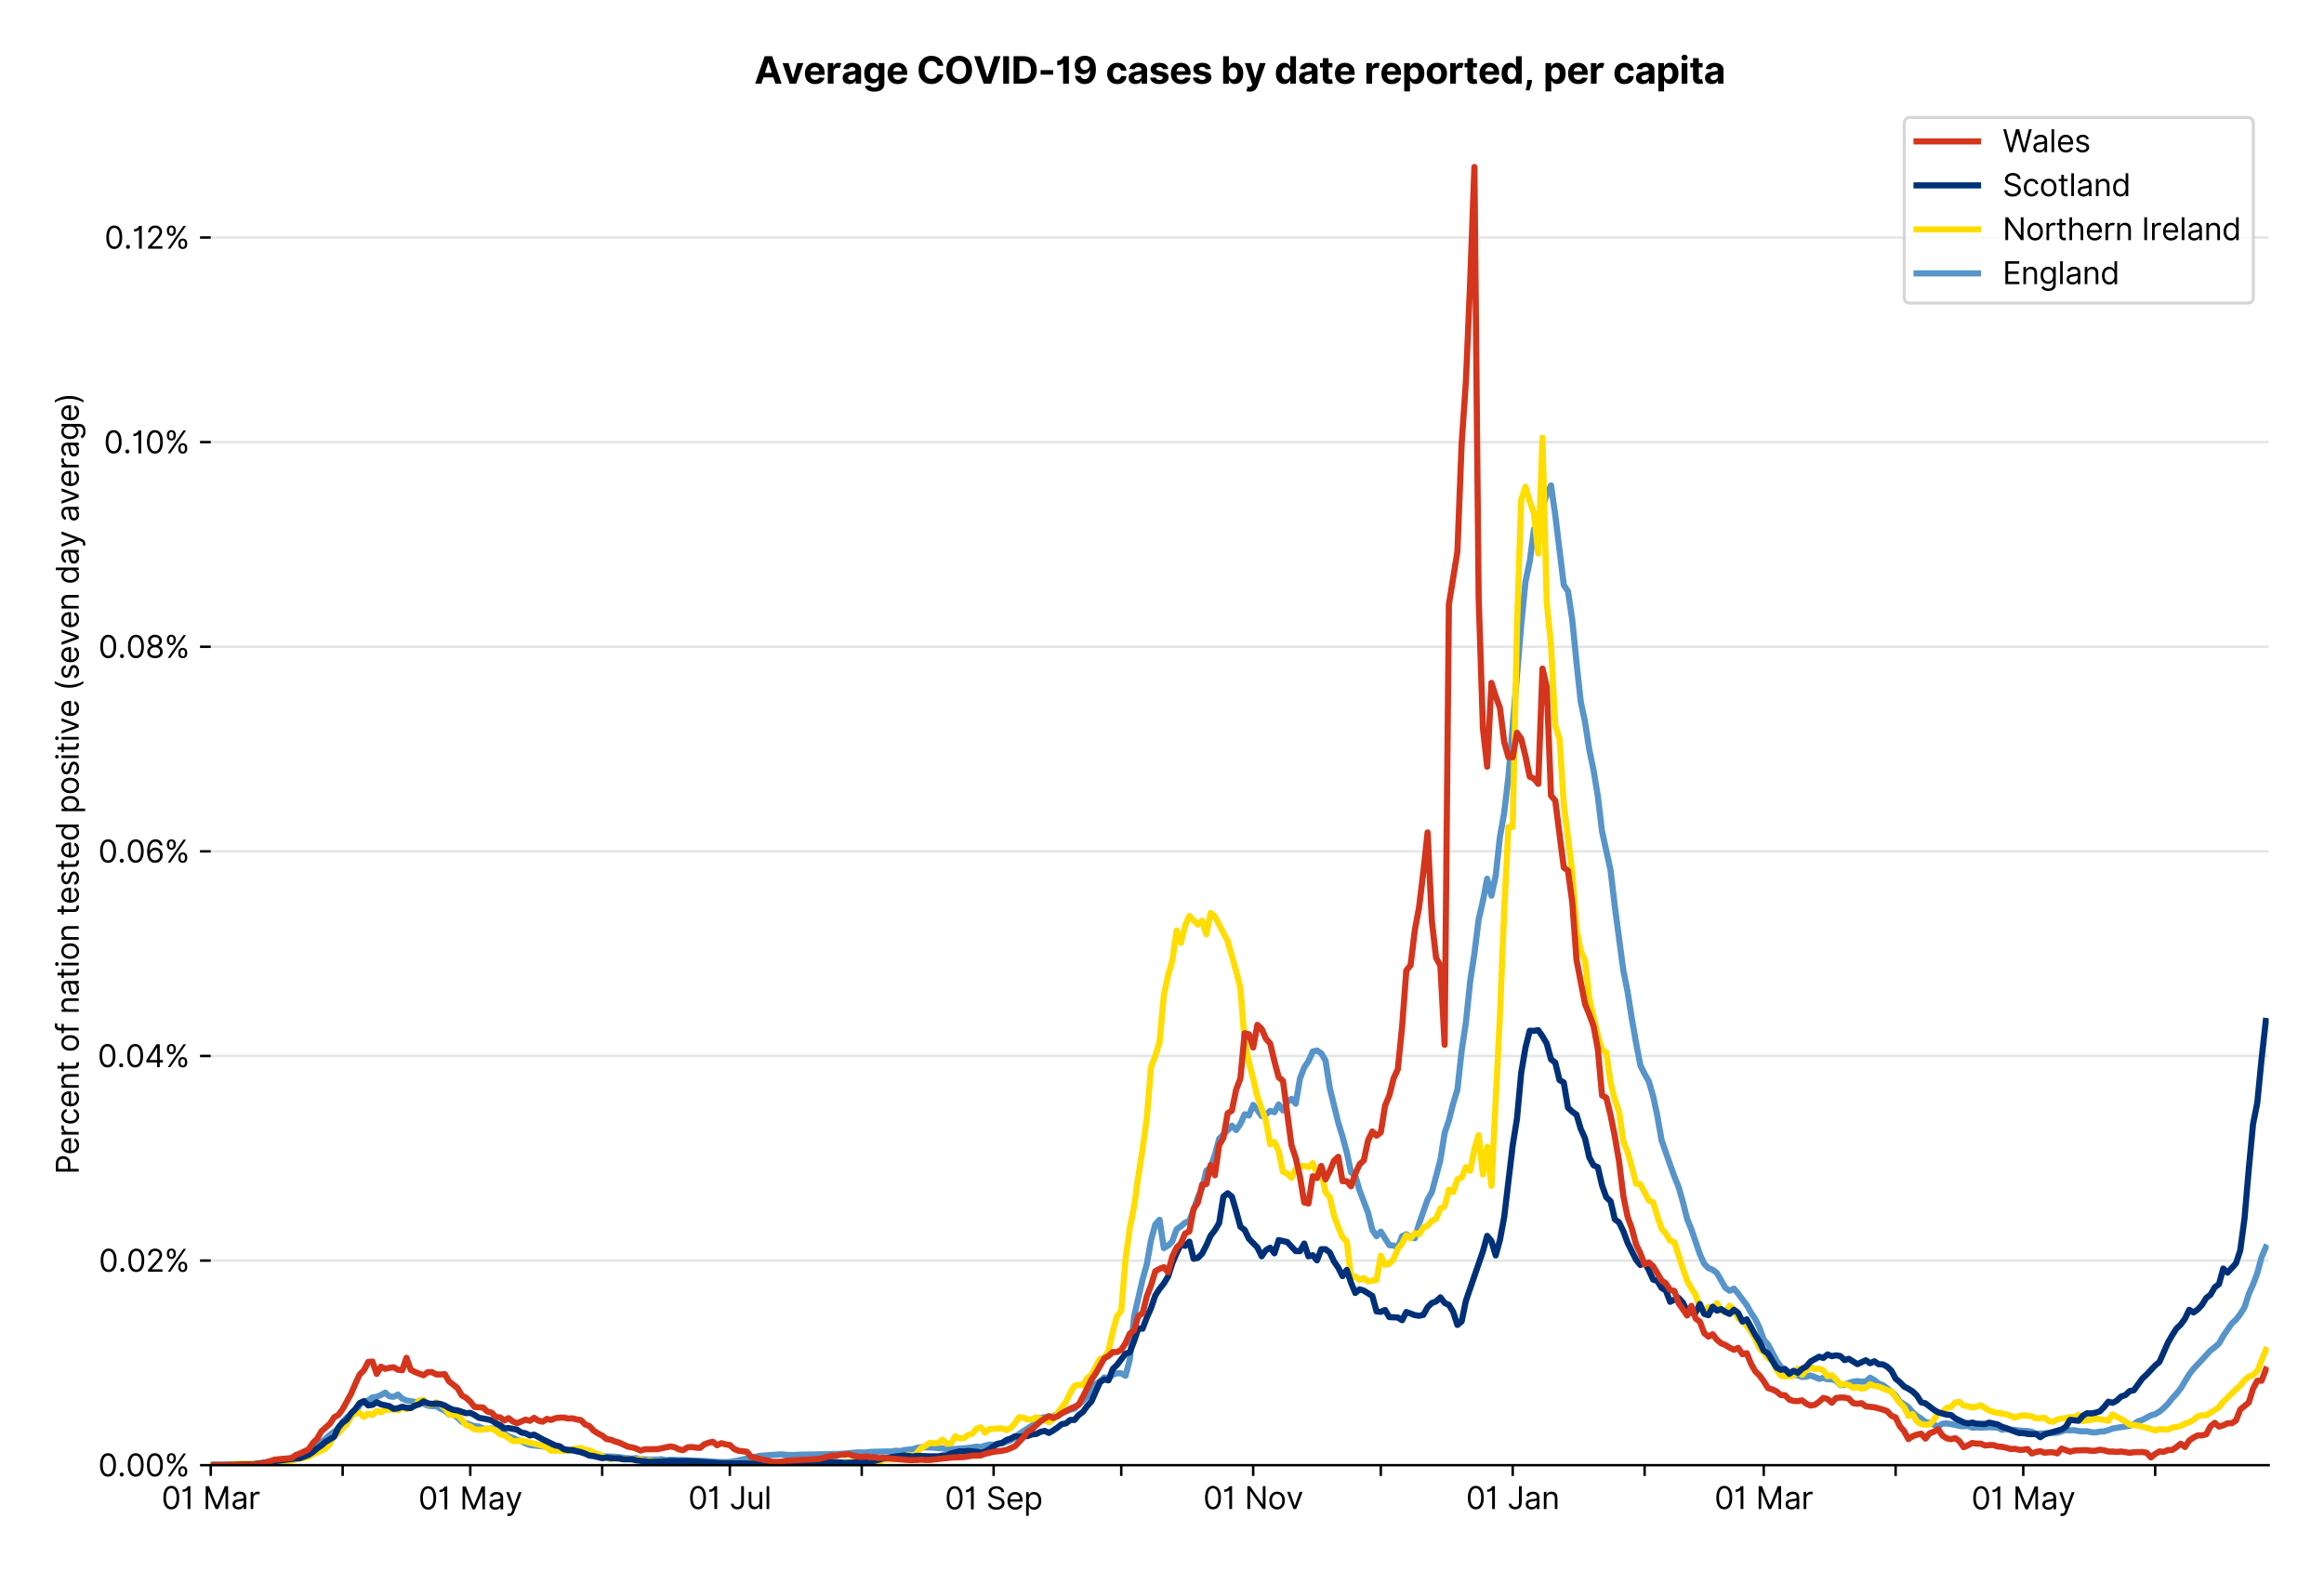 <?xml version="1.0" encoding="utf-8" standalone="no"?>
<!DOCTYPE svg PUBLIC "-//W3C//DTD SVG 1.1//EN"
  "http://www.w3.org/Graphics/SVG/1.1/DTD/svg11.dtd">
<svg version="1.1" viewBox="0 0 756.175 511.234" xmlns="http://www.w3.org/2000/svg" xmlns:xlink="http://www.w3.org/1999/xlink">
 <defs>
  <style type="text/css">*{stroke-linecap:butt;stroke-linejoin:round;}</style>
 </defs>
 <g id="figure_1">
  <g id="patch_1">
   <path d="M 0 511.234 
L 756.175 511.234 
L 756.175 0 
L 0 0 
z
" style="fill:#ffffff;"/>
  </g>
  <g id="axes_1">
   <g id="patch_2">
    <path d="M 68.575 476.745 
L 738.175 476.745 
L 738.175 33.225 
L 68.575 33.225 
z
" style="fill:#ffffff;"/>
   </g>
   <g id="matplotlib.axis_1">
    <g id="xtick_1">
     <g id="line2d_1">
      <defs>
       <path d="M 0 0 
L 0 3.5 
" id="m5b3ab70954" style="stroke:#000000;stroke-width:0.8;"/>
      </defs>
      <g>
       <use style="stroke:#000000;stroke-width:0.8;" x="68.575" xlink:href="#m5b3ab70954" y="476.745"/>
      </g>
     </g>
     <g id="text_1">
      <!-- 01 Mar -->
      <g transform="translate(52.538 491.018)scale(0.1 -0.1)">
       <defs>
        <path d="M 2000 -64 
Q 1230 -64 806 561 
Q 382 1186 382 2327 
Q 382 3459 809 4088 
Q 1236 4718 2000 4718 
Q 2764 4718 3191 4088 
Q 3618 3459 3618 2327 
Q 3618 1186 3194 561 
Q 2771 -64 2000 -64 
z
M 2000 436 
Q 2509 436 2791 927 
Q 3073 1418 3073 2327 
Q 3073 3234 2789 3730 
Q 2505 4227 2000 4227 
Q 1496 4227 1211 3730 
Q 927 3234 927 2327 
Q 927 1418 1210 927 
Q 1493 436 2000 436 
z
" id="Inter-Regular-30" transform="scale(0.016)"/>
        <path d="M 1973 4655 
L 1973 0 
L 1409 0 
L 1409 3836 
L 1373 3836 
Q 1341 3773 1209 3692 
Q 1077 3611 868 3551 
Q 659 3491 391 3491 
L 391 3964 
Q 661 3964 859 4061 
Q 1057 4159 1190 4291 
Q 1323 4423 1392 4529 
Q 1461 4636 1473 4655 
L 1973 4655 
z
" id="Inter-Regular-31" transform="scale(0.016)"/>
        <path id="Inter-Regular-20" transform="scale(0.016)"/>
        <path d="M 564 4655 
L 1236 4655 
L 2818 791 
L 2873 791 
L 4455 4655 
L 5127 4655 
L 5127 0 
L 4600 0 
L 4600 3536 
L 4555 3536 
L 3100 0 
L 2591 0 
L 1136 3536 
L 1091 3536 
L 1091 0 
L 564 0 
L 564 4655 
z
" id="Inter-Regular-4d" transform="scale(0.016)"/>
        <path d="M 1518 -82 
Q 1186 -82 916 44 
Q 646 170 486 410 
Q 327 650 327 991 
Q 327 1291 445 1478 
Q 564 1666 761 1773 
Q 959 1880 1199 1933 
Q 1439 1986 1682 2018 
Q 2000 2059 2199 2080 
Q 2398 2102 2490 2154 
Q 2582 2207 2582 2336 
L 2582 2355 
Q 2582 2691 2399 2877 
Q 2216 3064 1846 3064 
Q 1461 3064 1243 2895 
Q 1025 2727 936 2536 
L 427 2718 
Q 564 3036 792 3214 
Q 1021 3393 1292 3464 
Q 1564 3536 1827 3536 
Q 1996 3536 2215 3496 
Q 2434 3457 2640 3334 
Q 2846 3211 2982 2963 
Q 3118 2716 3118 2300 
L 3118 0 
L 2582 0 
L 2582 473 
L 2555 473 
Q 2500 359 2373 229 
Q 2246 100 2034 9 
Q 1823 -82 1518 -82 
z
M 1600 400 
Q 1918 400 2137 525 
Q 2357 650 2469 847 
Q 2582 1045 2582 1264 
L 2582 1755 
Q 2548 1714 2433 1681 
Q 2318 1648 2169 1624 
Q 2021 1600 1881 1583 
Q 1741 1566 1655 1555 
Q 1446 1527 1265 1467 
Q 1084 1407 974 1287 
Q 864 1168 864 964 
Q 864 684 1072 542 
Q 1280 400 1600 400 
z
" id="Inter-Regular-61" transform="scale(0.016)"/>
        <path d="M 491 0 
L 491 3491 
L 1009 3491 
L 1009 2964 
L 1046 2964 
Q 1139 3223 1389 3384 
Q 1639 3545 1955 3545 
Q 2100 3545 2209 3511 
Q 2318 3477 2400 3418 
L 2218 2964 
Q 2161 2993 2085 3010 
Q 2009 3027 1909 3027 
Q 1527 3027 1277 2794 
Q 1027 2561 1027 2209 
L 1027 0 
L 491 0 
z
" id="Inter-Regular-72" transform="scale(0.016)"/>
       </defs>
       <use xlink:href="#Inter-Regular-30"/>
       <use x="62.5" xlink:href="#Inter-Regular-31"/>
       <use x="106.676" xlink:href="#Inter-Regular-20"/>
       <use x="134.801" xlink:href="#Inter-Regular-4d"/>
       <use x="225.994" xlink:href="#Inter-Regular-61"/>
       <use x="282.386" xlink:href="#Inter-Regular-72"/>
      </g>
     </g>
    </g>
    <g id="xtick_2">
     <g id="line2d_2">
      <g>
       <use style="stroke:#000000;stroke-width:0.8;" x="111.491" xlink:href="#m5b3ab70954" y="476.745"/>
      </g>
     </g>
    </g>
    <g id="xtick_3">
     <g id="line2d_3">
      <g>
       <use style="stroke:#000000;stroke-width:0.8;" x="153.023" xlink:href="#m5b3ab70954" y="476.745"/>
      </g>
     </g>
     <g id="text_2">
      <!-- 01 May -->
      <g transform="translate(136.12 491.117)scale(0.1 -0.1)">
       <defs>
        <path d="M 818 -1355 
Q 682 -1355 575 -1333 
Q 468 -1311 427 -1291 
L 564 -818 
Q 857 -893 1053 -814 
Q 1250 -736 1391 -345 
L 1509 -18 
L 218 3491 
L 800 3491 
L 1764 709 
L 1800 709 
L 2764 3491 
L 3346 3491 
L 1846 -564 
Q 1550 -1355 818 -1355 
z
" id="Inter-Regular-79" transform="scale(0.016)"/>
       </defs>
       <use xlink:href="#Inter-Regular-30"/>
       <use x="62.5" xlink:href="#Inter-Regular-31"/>
       <use x="106.676" xlink:href="#Inter-Regular-20"/>
       <use x="134.801" xlink:href="#Inter-Regular-4d"/>
       <use x="225.994" xlink:href="#Inter-Regular-61"/>
       <use x="282.386" xlink:href="#Inter-Regular-79"/>
      </g>
     </g>
    </g>
    <g id="xtick_4">
     <g id="line2d_4">
      <g>
       <use style="stroke:#000000;stroke-width:0.8;" x="195.939" xlink:href="#m5b3ab70954" y="476.745"/>
      </g>
     </g>
    </g>
    <g id="xtick_5">
     <g id="line2d_5">
      <g>
       <use style="stroke:#000000;stroke-width:0.8;" x="237.471" xlink:href="#m5b3ab70954" y="476.745"/>
      </g>
     </g>
     <g id="text_3">
      <!-- 01 Jul -->
      <g transform="translate(223.927 491.018)scale(0.1 -0.1)">
       <defs>
        <path d="M 2346 4655 
L 2909 4655 
L 2909 1327 
Q 2909 657 2549 296 
Q 2189 -64 1582 -64 
Q 1200 -64 902 76 
Q 605 216 434 475 
Q 264 734 264 1091 
L 818 1091 
Q 818 795 1034 615 
Q 1250 436 1582 436 
Q 1948 436 2147 664 
Q 2346 893 2346 1327 
L 2346 4655 
z
" id="Inter-Regular-4a" transform="scale(0.016)"/>
        <path d="M 2691 1427 
L 2691 3491 
L 3227 3491 
L 3227 0 
L 2691 0 
L 2691 591 
L 2655 591 
Q 2532 325 2273 140 
Q 2014 -45 1618 -45 
Q 1127 -45 809 280 
Q 491 605 491 1273 
L 491 3491 
L 1027 3491 
L 1027 1309 
Q 1027 927 1242 700 
Q 1457 473 1791 473 
Q 1991 473 2199 575 
Q 2407 677 2549 888 
Q 2691 1100 2691 1427 
z
" id="Inter-Regular-75" transform="scale(0.016)"/>
        <path d="M 1027 4655 
L 1027 0 
L 491 0 
L 491 4655 
L 1027 4655 
z
" id="Inter-Regular-6c" transform="scale(0.016)"/>
       </defs>
       <use xlink:href="#Inter-Regular-30"/>
       <use x="62.5" xlink:href="#Inter-Regular-31"/>
       <use x="106.676" xlink:href="#Inter-Regular-20"/>
       <use x="134.801" xlink:href="#Inter-Regular-4a"/>
       <use x="189.063" xlink:href="#Inter-Regular-75"/>
       <use x="247.159" xlink:href="#Inter-Regular-6c"/>
      </g>
     </g>
    </g>
    <g id="xtick_6">
     <g id="line2d_6">
      <g>
       <use style="stroke:#000000;stroke-width:0.8;" x="280.387" xlink:href="#m5b3ab70954" y="476.745"/>
      </g>
     </g>
    </g>
    <g id="xtick_7">
     <g id="line2d_7">
      <g>
       <use style="stroke:#000000;stroke-width:0.8;" x="323.304" xlink:href="#m5b3ab70954" y="476.745"/>
      </g>
     </g>
     <g id="text_4">
      <!-- 01 Sep -->
      <g transform="translate(307.416 491.117)scale(0.1 -0.1)">
       <defs>
        <path d="M 3109 3491 
Q 3068 3836 2777 4027 
Q 2486 4218 2064 4218 
Q 1600 4218 1318 3999 
Q 1036 3780 1036 3445 
Q 1036 3195 1189 3042 
Q 1343 2889 1553 2803 
Q 1764 2718 1936 2673 
L 2409 2545 
Q 2591 2498 2815 2414 
Q 3039 2330 3244 2185 
Q 3450 2041 3584 1816 
Q 3718 1591 3718 1264 
Q 3718 886 3521 581 
Q 3325 277 2949 97 
Q 2573 -82 2036 -82 
Q 1286 -82 845 272 
Q 405 627 364 1200 
L 946 1200 
Q 968 936 1124 764 
Q 1280 593 1519 510 
Q 1759 427 2036 427 
Q 2359 427 2616 533 
Q 2873 639 3023 828 
Q 3173 1018 3173 1273 
Q 3173 1505 3043 1650 
Q 2914 1795 2702 1886 
Q 2491 1977 2246 2045 
L 1673 2209 
Q 1127 2366 809 2657 
Q 491 2948 491 3418 
Q 491 3809 703 4101 
Q 916 4393 1276 4555 
Q 1636 4718 2082 4718 
Q 2532 4718 2882 4558 
Q 3232 4398 3437 4120 
Q 3643 3843 3655 3491 
L 3109 3491 
z
" id="Inter-Regular-53" transform="scale(0.016)"/>
        <path d="M 1955 -73 
Q 1450 -73 1085 151 
Q 721 375 524 778 
Q 327 1182 327 1718 
Q 327 2255 524 2665 
Q 721 3075 1074 3305 
Q 1427 3536 1900 3536 
Q 2173 3536 2439 3445 
Q 2705 3355 2923 3151 
Q 3141 2948 3270 2614 
Q 3400 2280 3400 1791 
L 3400 1564 
L 866 1564 
Q 884 1005 1183 707 
Q 1482 409 1955 409 
Q 2271 409 2498 545 
Q 2725 682 2827 955 
L 3346 809 
Q 3223 414 2854 170 
Q 2486 -73 1955 -73 
z
M 866 2027 
L 2855 2027 
Q 2855 2470 2595 2762 
Q 2336 3055 1900 3055 
Q 1593 3055 1368 2911 
Q 1143 2768 1013 2533 
Q 884 2298 866 2027 
z
" id="Inter-Regular-65" transform="scale(0.016)"/>
        <path d="M 491 -1309 
L 491 3491 
L 1009 3491 
L 1009 2936 
L 1073 2936 
Q 1132 3027 1237 3169 
Q 1343 3311 1542 3423 
Q 1741 3536 2082 3536 
Q 2523 3536 2859 3315 
Q 3196 3095 3384 2690 
Q 3573 2286 3573 1736 
Q 3573 1182 3384 776 
Q 3196 370 2861 148 
Q 2527 -73 2091 -73 
Q 1755 -73 1552 39 
Q 1350 152 1241 296 
Q 1132 441 1073 536 
L 1027 536 
L 1027 -1309 
L 491 -1309 
z
M 1018 1745 
Q 1018 1152 1276 780 
Q 1534 409 2018 409 
Q 2355 409 2581 587 
Q 2807 766 2921 1069 
Q 3036 1373 3036 1745 
Q 3036 2114 2923 2410 
Q 2811 2707 2585 2881 
Q 2359 3055 2018 3055 
Q 1527 3055 1272 2693 
Q 1018 2332 1018 1745 
z
" id="Inter-Regular-70" transform="scale(0.016)"/>
       </defs>
       <use xlink:href="#Inter-Regular-30"/>
       <use x="62.5" xlink:href="#Inter-Regular-31"/>
       <use x="106.676" xlink:href="#Inter-Regular-20"/>
       <use x="134.801" xlink:href="#Inter-Regular-53"/>
       <use x="198.58" xlink:href="#Inter-Regular-65"/>
       <use x="256.818" xlink:href="#Inter-Regular-70"/>
      </g>
     </g>
    </g>
    <g id="xtick_8">
     <g id="line2d_8">
      <g>
       <use style="stroke:#000000;stroke-width:0.8;" x="364.836" xlink:href="#m5b3ab70954" y="476.745"/>
      </g>
     </g>
    </g>
    <g id="xtick_9">
     <g id="line2d_9">
      <g>
       <use style="stroke:#000000;stroke-width:0.8;" x="407.752" xlink:href="#m5b3ab70954" y="476.745"/>
      </g>
     </g>
     <g id="text_5">
      <!-- 01 Nov -->
      <g transform="translate(391.481 491.018)scale(0.1 -0.1)">
       <defs>
        <path d="M 4255 4655 
L 4255 0 
L 3709 0 
L 1173 3655 
L 1127 3655 
L 1127 0 
L 564 0 
L 564 4655 
L 1109 4655 
L 3655 991 
L 3700 991 
L 3700 4655 
L 4255 4655 
z
" id="Inter-Regular-4e" transform="scale(0.016)"/>
        <path d="M 1909 -73 
Q 1436 -73 1080 152 
Q 725 377 526 781 
Q 327 1186 327 1727 
Q 327 2273 526 2679 
Q 725 3086 1080 3311 
Q 1436 3536 1909 3536 
Q 2382 3536 2737 3311 
Q 3093 3086 3292 2679 
Q 3491 2273 3491 1727 
Q 3491 1186 3292 781 
Q 3093 377 2737 152 
Q 2382 -73 1909 -73 
z
M 1909 409 
Q 2268 409 2500 593 
Q 2732 777 2843 1077 
Q 2955 1377 2955 1727 
Q 2955 2077 2843 2379 
Q 2732 2682 2500 2868 
Q 2268 3055 1909 3055 
Q 1550 3055 1318 2868 
Q 1086 2682 975 2379 
Q 864 2077 864 1727 
Q 864 1377 975 1077 
Q 1086 777 1318 593 
Q 1550 409 1909 409 
z
" id="Inter-Regular-6f" transform="scale(0.016)"/>
        <path d="M 3346 3491 
L 2055 0 
L 1509 0 
L 218 3491 
L 800 3491 
L 1764 709 
L 1800 709 
L 2764 3491 
L 3346 3491 
z
" id="Inter-Regular-76" transform="scale(0.016)"/>
       </defs>
       <use xlink:href="#Inter-Regular-30"/>
       <use x="62.5" xlink:href="#Inter-Regular-31"/>
       <use x="106.676" xlink:href="#Inter-Regular-20"/>
       <use x="134.801" xlink:href="#Inter-Regular-4e"/>
       <use x="210.085" xlink:href="#Inter-Regular-6f"/>
       <use x="269.744" xlink:href="#Inter-Regular-76"/>
      </g>
     </g>
    </g>
    <g id="xtick_10">
     <g id="line2d_10">
      <g>
       <use style="stroke:#000000;stroke-width:0.8;" x="449.284" xlink:href="#m5b3ab70954" y="476.745"/>
      </g>
     </g>
    </g>
    <g id="xtick_11">
     <g id="line2d_11">
      <g>
       <use style="stroke:#000000;stroke-width:0.8;" x="492.2" xlink:href="#m5b3ab70954" y="476.745"/>
      </g>
     </g>
     <g id="text_6">
      <!-- 01 Jan -->
      <g transform="translate(477.001 491.018)scale(0.1 -0.1)">
       <defs>
        <path d="M 1027 2100 
L 1027 0 
L 491 0 
L 491 3491 
L 1009 3491 
L 1009 2945 
L 1055 2945 
Q 1177 3211 1427 3373 
Q 1677 3536 2073 3536 
Q 2602 3536 2928 3211 
Q 3255 2886 3255 2218 
L 3255 0 
L 2718 0 
L 2718 2182 
Q 2718 2593 2504 2824 
Q 2291 3055 1918 3055 
Q 1534 3055 1280 2806 
Q 1027 2557 1027 2100 
z
" id="Inter-Regular-6e" transform="scale(0.016)"/>
       </defs>
       <use xlink:href="#Inter-Regular-30"/>
       <use x="62.5" xlink:href="#Inter-Regular-31"/>
       <use x="106.676" xlink:href="#Inter-Regular-20"/>
       <use x="134.801" xlink:href="#Inter-Regular-4a"/>
       <use x="189.063" xlink:href="#Inter-Regular-61"/>
       <use x="245.455" xlink:href="#Inter-Regular-6e"/>
      </g>
     </g>
    </g>
    <g id="xtick_12">
     <g id="line2d_12">
      <g>
       <use style="stroke:#000000;stroke-width:0.8;" x="535.116" xlink:href="#m5b3ab70954" y="476.745"/>
      </g>
     </g>
    </g>
    <g id="xtick_13">
     <g id="line2d_13">
      <g>
       <use style="stroke:#000000;stroke-width:0.8;" x="573.879" xlink:href="#m5b3ab70954" y="476.745"/>
      </g>
     </g>
     <g id="text_7">
      <!-- 01 Mar -->
      <g transform="translate(557.843 491.018)scale(0.1 -0.1)">
       <use xlink:href="#Inter-Regular-30"/>
       <use x="62.5" xlink:href="#Inter-Regular-31"/>
       <use x="106.676" xlink:href="#Inter-Regular-20"/>
       <use x="134.801" xlink:href="#Inter-Regular-4d"/>
       <use x="225.994" xlink:href="#Inter-Regular-61"/>
       <use x="282.386" xlink:href="#Inter-Regular-72"/>
      </g>
     </g>
    </g>
    <g id="xtick_14">
     <g id="line2d_14">
      <g>
       <use style="stroke:#000000;stroke-width:0.8;" x="616.796" xlink:href="#m5b3ab70954" y="476.745"/>
      </g>
     </g>
    </g>
    <g id="xtick_15">
     <g id="line2d_15">
      <g>
       <use style="stroke:#000000;stroke-width:0.8;" x="658.327" xlink:href="#m5b3ab70954" y="476.745"/>
      </g>
     </g>
     <g id="text_8">
      <!-- 01 May -->
      <g transform="translate(641.424 491.117)scale(0.1 -0.1)">
       <use xlink:href="#Inter-Regular-30"/>
       <use x="62.5" xlink:href="#Inter-Regular-31"/>
       <use x="106.676" xlink:href="#Inter-Regular-20"/>
       <use x="134.801" xlink:href="#Inter-Regular-4d"/>
       <use x="225.994" xlink:href="#Inter-Regular-61"/>
       <use x="282.386" xlink:href="#Inter-Regular-79"/>
      </g>
     </g>
    </g>
    <g id="xtick_16">
     <g id="line2d_16">
      <g>
       <use style="stroke:#000000;stroke-width:0.8;" x="701.244" xlink:href="#m5b3ab70954" y="476.745"/>
      </g>
     </g>
    </g>
   </g>
   <g id="matplotlib.axis_2">
    <g id="ytick_1">
     <g id="line2d_17">
      <path clip-path="url(#p99333aafbe)" d="M 68.575 476.745 
L 738.175 476.745 
" style="fill:none;stroke:#e5e5e5;stroke-linecap:square;stroke-width:0.8;"/>
     </g>
     <g id="line2d_18">
      <defs>
       <path d="M 0 0 
L -3.5 0 
" id="m4fcc5637bc" style="stroke:#000000;stroke-width:0.8;"/>
      </defs>
      <g>
       <use style="stroke:#000000;stroke-width:0.8;" x="68.575" xlink:href="#m4fcc5637bc" y="476.745"/>
      </g>
     </g>
     <g id="text_9">
      <!-- 0.00% -->
      <g transform="translate(31.944 480.382)scale(0.1 -0.1)">
       <defs>
        <path d="M 882 -36 
Q 714 -36 593 84 
Q 473 205 473 373 
Q 473 541 593 661 
Q 714 782 882 782 
Q 1050 782 1170 661 
Q 1291 541 1291 373 
Q 1291 205 1170 84 
Q 1050 -36 882 -36 
z
" id="Inter-Regular-2e" transform="scale(0.016)"/>
        <path d="M 2855 873 
L 2855 1118 
Q 2855 1373 2960 1585 
Q 3066 1798 3269 1926 
Q 3473 2055 3764 2055 
Q 4059 2055 4259 1926 
Q 4459 1798 4561 1585 
Q 4664 1373 4664 1118 
L 4664 873 
Q 4664 618 4560 405 
Q 4457 193 4256 64 
Q 4055 -64 3764 -64 
Q 3468 -64 3266 64 
Q 3064 193 2959 405 
Q 2855 618 2855 873 
z
M 536 3536 
L 536 3782 
Q 536 4036 642 4248 
Q 748 4461 951 4589 
Q 1155 4718 1446 4718 
Q 1741 4718 1941 4589 
Q 2141 4461 2243 4248 
Q 2346 4036 2346 3782 
L 2346 3536 
Q 2346 3282 2242 3069 
Q 2139 2857 1937 2728 
Q 1736 2600 1446 2600 
Q 1150 2600 948 2728 
Q 746 2857 641 3069 
Q 536 3282 536 3536 
z
M 709 0 
L 3909 4655 
L 4427 4655 
L 1227 0 
L 709 0 
z
M 3318 1118 
L 3318 873 
Q 3318 661 3418 494 
Q 3518 327 3764 327 
Q 4002 327 4101 494 
Q 4200 661 4200 873 
L 4200 1118 
Q 4200 1330 4104 1497 
Q 4009 1664 3764 1664 
Q 3525 1664 3421 1497 
Q 3318 1330 3318 1118 
z
M 1000 3782 
L 1000 3536 
Q 1000 3325 1100 3158 
Q 1200 2991 1446 2991 
Q 1684 2991 1783 3158 
Q 1882 3325 1882 3536 
L 1882 3782 
Q 1882 3993 1786 4160 
Q 1691 4327 1446 4327 
Q 1207 4327 1103 4160 
Q 1000 3993 1000 3782 
z
" id="Inter-Regular-25" transform="scale(0.016)"/>
       </defs>
       <use xlink:href="#Inter-Regular-30"/>
       <use x="62.5" xlink:href="#Inter-Regular-2e"/>
       <use x="90.057" xlink:href="#Inter-Regular-30"/>
       <use x="152.557" xlink:href="#Inter-Regular-30"/>
       <use x="215.057" xlink:href="#Inter-Regular-25"/>
      </g>
     </g>
    </g>
    <g id="ytick_2">
     <g id="line2d_19">
      <path clip-path="url(#p99333aafbe)" d="M 68.575 410.168 
L 738.175 410.168 
" style="fill:none;stroke:#e5e5e5;stroke-linecap:square;stroke-width:0.8;"/>
     </g>
     <g id="line2d_20">
      <g>
       <use style="stroke:#000000;stroke-width:0.8;" x="68.575" xlink:href="#m4fcc5637bc" y="410.168"/>
      </g>
     </g>
     <g id="text_10">
      <!-- 0.02% -->
      <g transform="translate(32.142 413.805)scale(0.1 -0.1)">
       <defs>
        <path d="M 482 0 
L 482 409 
L 2018 2091 
Q 2289 2386 2464 2605 
Q 2639 2825 2724 3019 
Q 2809 3214 2809 3427 
Q 2809 3795 2553 4011 
Q 2298 4227 1918 4227 
Q 1514 4227 1275 3985 
Q 1036 3743 1036 3345 
L 500 3345 
Q 500 3755 688 4064 
Q 877 4373 1203 4545 
Q 1530 4718 1936 4718 
Q 2346 4718 2661 4545 
Q 2977 4373 3156 4079 
Q 3336 3786 3336 3427 
Q 3336 3170 3244 2926 
Q 3152 2682 2926 2383 
Q 2700 2084 2300 1655 
L 1255 536 
L 1255 500 
L 3418 500 
L 3418 0 
L 482 0 
z
" id="Inter-Regular-32" transform="scale(0.016)"/>
       </defs>
       <use xlink:href="#Inter-Regular-30"/>
       <use x="62.5" xlink:href="#Inter-Regular-2e"/>
       <use x="90.057" xlink:href="#Inter-Regular-30"/>
       <use x="152.557" xlink:href="#Inter-Regular-32"/>
       <use x="213.068" xlink:href="#Inter-Regular-25"/>
      </g>
     </g>
    </g>
    <g id="ytick_3">
     <g id="line2d_21">
      <path clip-path="url(#p99333aafbe)" d="M 68.575 343.591 
L 738.175 343.591 
" style="fill:none;stroke:#e5e5e5;stroke-linecap:square;stroke-width:0.8;"/>
     </g>
     <g id="line2d_22">
      <g>
       <use style="stroke:#000000;stroke-width:0.8;" x="68.575" xlink:href="#m4fcc5637bc" y="343.591"/>
      </g>
     </g>
     <g id="text_11">
      <!-- 0.04% -->
      <g transform="translate(31.773 347.228)scale(0.1 -0.1)">
       <defs>
        <path d="M 373 955 
L 373 1418 
L 2418 4655 
L 3100 4655 
L 3100 1455 
L 3736 1455 
L 3736 955 
L 3100 955 
L 3100 0 
L 2564 0 
L 2564 955 
L 373 955 
z
M 2564 1455 
L 2564 3936 
L 2527 3936 
L 982 1491 
L 982 1455 
L 2564 1455 
z
" id="Inter-Regular-34" transform="scale(0.016)"/>
       </defs>
       <use xlink:href="#Inter-Regular-30"/>
       <use x="62.5" xlink:href="#Inter-Regular-2e"/>
       <use x="90.057" xlink:href="#Inter-Regular-30"/>
       <use x="152.557" xlink:href="#Inter-Regular-34"/>
       <use x="216.761" xlink:href="#Inter-Regular-25"/>
      </g>
     </g>
    </g>
    <g id="ytick_4">
     <g id="line2d_23">
      <path clip-path="url(#p99333aafbe)" d="M 68.575 277.014 
L 738.175 277.014 
" style="fill:none;stroke:#e5e5e5;stroke-linecap:square;stroke-width:0.8;"/>
     </g>
     <g id="line2d_24">
      <g>
       <use style="stroke:#000000;stroke-width:0.8;" x="68.575" xlink:href="#m4fcc5637bc" y="277.014"/>
      </g>
     </g>
     <g id="text_12">
      <!-- 0.06% -->
      <g transform="translate(31.958 280.651)scale(0.1 -0.1)">
       <defs>
        <path d="M 2027 -64 
Q 1741 -59 1454 45 
Q 1168 150 932 399 
Q 696 648 552 1074 
Q 409 1500 409 2145 
Q 409 3386 861 4056 
Q 1314 4727 2100 4727 
Q 2686 4727 3073 4384 
Q 3461 4041 3546 3491 
L 2991 3491 
Q 2914 3811 2691 4019 
Q 2468 4227 2100 4227 
Q 1559 4227 1249 3755 
Q 939 3284 936 2427 
L 973 2427 
Q 1164 2716 1461 2880 
Q 1759 3045 2118 3045 
Q 2518 3045 2850 2846 
Q 3182 2648 3382 2299 
Q 3582 1950 3582 1500 
Q 3582 1068 3389 710 
Q 3196 352 2847 142 
Q 2498 -68 2027 -64 
z
M 2027 436 
Q 2314 436 2542 579 
Q 2771 723 2903 964 
Q 3036 1205 3036 1500 
Q 3036 1789 2908 2026 
Q 2780 2264 2556 2404 
Q 2332 2545 2046 2545 
Q 1757 2545 1525 2397 
Q 1293 2250 1157 2010 
Q 1021 1770 1018 1491 
Q 1018 1214 1149 973 
Q 1280 732 1508 584 
Q 1736 436 2027 436 
z
" id="Inter-Regular-36" transform="scale(0.016)"/>
       </defs>
       <use xlink:href="#Inter-Regular-30"/>
       <use x="62.5" xlink:href="#Inter-Regular-2e"/>
       <use x="90.057" xlink:href="#Inter-Regular-30"/>
       <use x="152.557" xlink:href="#Inter-Regular-36"/>
       <use x="214.915" xlink:href="#Inter-Regular-25"/>
      </g>
     </g>
    </g>
    <g id="ytick_5">
     <g id="line2d_25">
      <path clip-path="url(#p99333aafbe)" d="M 68.575 210.437 
L 738.175 210.437 
" style="fill:none;stroke:#e5e5e5;stroke-linecap:square;stroke-width:0.8;"/>
     </g>
     <g id="line2d_26">
      <g>
       <use style="stroke:#000000;stroke-width:0.8;" x="68.575" xlink:href="#m4fcc5637bc" y="210.437"/>
      </g>
     </g>
     <g id="text_13">
      <!-- 0.08% -->
      <g transform="translate(32.028 214.074)scale(0.1 -0.1)">
       <defs>
        <path d="M 1973 -64 
Q 1505 -64 1147 103 
Q 789 270 589 564 
Q 389 859 391 1236 
Q 389 1532 507 1783 
Q 625 2034 830 2203 
Q 1036 2373 1291 2418 
L 1291 2445 
Q 957 2532 759 2821 
Q 561 3111 564 3482 
Q 561 3836 743 4115 
Q 925 4395 1244 4556 
Q 1564 4718 1973 4718 
Q 2377 4718 2695 4556 
Q 3014 4395 3197 4115 
Q 3380 3836 3382 3482 
Q 3380 3111 3181 2821 
Q 2982 2532 2655 2445 
L 2655 2418 
Q 2907 2373 3109 2203 
Q 3311 2034 3431 1783 
Q 3552 1532 3555 1236 
Q 3552 859 3351 564 
Q 3150 270 2794 103 
Q 2439 -64 1973 -64 
z
M 1973 436 
Q 2446 436 2722 662 
Q 2998 889 3000 1264 
Q 2998 1527 2864 1729 
Q 2730 1932 2499 2048 
Q 2268 2164 1973 2164 
Q 1675 2164 1442 2048 
Q 1209 1932 1076 1729 
Q 943 1527 946 1264 
Q 943 889 1218 662 
Q 1493 436 1973 436 
z
M 1973 2645 
Q 2348 2645 2591 2864 
Q 2834 3084 2836 3445 
Q 2834 3800 2596 4013 
Q 2359 4227 1973 4227 
Q 1582 4227 1344 4013 
Q 1107 3800 1109 3445 
Q 1107 3084 1349 2864 
Q 1591 2645 1973 2645 
z
" id="Inter-Regular-38" transform="scale(0.016)"/>
       </defs>
       <use xlink:href="#Inter-Regular-30"/>
       <use x="62.5" xlink:href="#Inter-Regular-2e"/>
       <use x="90.057" xlink:href="#Inter-Regular-30"/>
       <use x="152.557" xlink:href="#Inter-Regular-38"/>
       <use x="214.205" xlink:href="#Inter-Regular-25"/>
      </g>
     </g>
    </g>
    <g id="ytick_6">
     <g id="line2d_27">
      <path clip-path="url(#p99333aafbe)" d="M 68.575 143.86 
L 738.175 143.86 
" style="fill:none;stroke:#e5e5e5;stroke-linecap:square;stroke-width:0.8;"/>
     </g>
     <g id="line2d_28">
      <g>
       <use style="stroke:#000000;stroke-width:0.8;" x="68.575" xlink:href="#m4fcc5637bc" y="143.86"/>
      </g>
     </g>
     <g id="text_14">
      <!-- 0.10% -->
      <g transform="translate(33.777 147.497)scale(0.1 -0.1)">
       <use xlink:href="#Inter-Regular-30"/>
       <use x="62.5" xlink:href="#Inter-Regular-2e"/>
       <use x="90.057" xlink:href="#Inter-Regular-31"/>
       <use x="134.233" xlink:href="#Inter-Regular-30"/>
       <use x="196.733" xlink:href="#Inter-Regular-25"/>
      </g>
     </g>
    </g>
    <g id="ytick_7">
     <g id="line2d_29">
      <path clip-path="url(#p99333aafbe)" d="M 68.575 77.284 
L 738.175 77.284 
" style="fill:none;stroke:#e5e5e5;stroke-linecap:square;stroke-width:0.8;"/>
     </g>
     <g id="line2d_30">
      <g>
       <use style="stroke:#000000;stroke-width:0.8;" x="68.575" xlink:href="#m4fcc5637bc" y="77.284"/>
      </g>
     </g>
     <g id="text_15">
      <!-- 0.12% -->
      <g transform="translate(33.975 80.92)scale(0.1 -0.1)">
       <use xlink:href="#Inter-Regular-30"/>
       <use x="62.5" xlink:href="#Inter-Regular-2e"/>
       <use x="90.057" xlink:href="#Inter-Regular-31"/>
       <use x="134.233" xlink:href="#Inter-Regular-32"/>
       <use x="194.744" xlink:href="#Inter-Regular-25"/>
      </g>
     </g>
    </g>
    <g id="text_16">
     <!-- Percent of nation tested positive (seven day average) -->
     <g transform="translate(25.614 382.124)rotate(-90)scale(0.1 -0.1)">
      <defs>
       <path d="M 564 0 
L 564 4655 
L 2136 4655 
Q 2684 4655 3033 4458 
Q 3382 4261 3550 3927 
Q 3718 3593 3718 3182 
Q 3718 2770 3551 2434 
Q 3384 2098 3036 1899 
Q 2689 1700 2146 1700 
L 1127 1700 
L 1127 0 
L 564 0 
z
M 1127 2200 
L 2127 2200 
Q 2689 2200 2926 2482 
Q 3164 2764 3164 3182 
Q 3164 3602 2925 3878 
Q 2686 4155 2118 4155 
L 1127 4155 
L 1127 2200 
z
" id="Inter-Regular-50" transform="scale(0.016)"/>
       <path d="M 1909 -73 
Q 1418 -73 1063 159 
Q 709 391 518 798 
Q 327 1205 327 1727 
Q 327 2259 524 2667 
Q 721 3075 1074 3305 
Q 1427 3536 1900 3536 
Q 2268 3536 2563 3400 
Q 2859 3264 3047 3018 
Q 3236 2773 3282 2445 
L 2746 2445 
Q 2684 2684 2474 2869 
Q 2264 3055 1909 3055 
Q 1439 3055 1151 2697 
Q 864 2339 864 1745 
Q 864 1139 1148 774 
Q 1432 409 1909 409 
Q 2223 409 2447 570 
Q 2671 732 2746 1018 
L 3282 1018 
Q 3236 709 3058 462 
Q 2880 216 2588 71 
Q 2296 -73 1909 -73 
z
" id="Inter-Regular-63" transform="scale(0.016)"/>
       <path d="M 2009 3491 
L 2009 3036 
L 1264 3036 
L 1264 1000 
Q 1264 773 1331 660 
Q 1398 548 1503 510 
Q 1609 473 1727 473 
Q 1816 473 1873 483 
Q 1930 493 1964 500 
L 2073 18 
Q 2018 -2 1920 -23 
Q 1823 -45 1673 -45 
Q 1446 -45 1228 52 
Q 1011 150 869 350 
Q 727 550 727 855 
L 727 3036 
L 200 3036 
L 200 3491 
L 727 3491 
L 727 4327 
L 1264 4327 
L 1264 3491 
L 2009 3491 
z
" id="Inter-Regular-74" transform="scale(0.016)"/>
       <path d="M 2046 3491 
L 2046 3036 
L 1264 3036 
L 1264 0 
L 727 0 
L 727 3036 
L 164 3036 
L 164 3491 
L 727 3491 
L 727 3973 
Q 727 4273 868 4473 
Q 1009 4673 1234 4773 
Q 1459 4873 1709 4873 
Q 1907 4873 2032 4841 
Q 2157 4809 2218 4782 
L 2064 4318 
Q 2023 4332 1951 4352 
Q 1880 4373 1764 4373 
Q 1498 4373 1381 4239 
Q 1264 4105 1264 3845 
L 1264 3491 
L 2046 3491 
z
" id="Inter-Regular-66" transform="scale(0.016)"/>
       <path d="M 491 0 
L 491 3491 
L 1027 3491 
L 1027 0 
L 491 0 
z
M 764 4073 
Q 607 4073 494 4179 
Q 382 4286 382 4436 
Q 382 4586 494 4693 
Q 607 4800 764 4800 
Q 921 4800 1033 4693 
Q 1146 4586 1146 4436 
Q 1146 4286 1033 4179 
Q 921 4073 764 4073 
z
" id="Inter-Regular-69" transform="scale(0.016)"/>
       <path d="M 2964 2709 
L 2482 2573 
Q 2411 2755 2245 2914 
Q 2080 3073 1727 3073 
Q 1407 3073 1194 2926 
Q 982 2780 982 2555 
Q 982 2355 1127 2239 
Q 1273 2123 1582 2045 
L 2100 1918 
Q 3027 1691 3027 973 
Q 3027 673 2855 436 
Q 2684 200 2377 63 
Q 2071 -73 1664 -73 
Q 1130 -73 780 159 
Q 430 391 336 836 
L 846 964 
Q 989 400 1655 400 
Q 2030 400 2251 560 
Q 2473 720 2473 945 
Q 2473 1316 1955 1436 
L 1373 1573 
Q 893 1686 669 1926 
Q 446 2166 446 2527 
Q 446 2823 613 3050 
Q 780 3277 1069 3406 
Q 1359 3536 1727 3536 
Q 2246 3536 2542 3309 
Q 2839 3082 2964 2709 
z
" id="Inter-Regular-73" transform="scale(0.016)"/>
       <path d="M 1809 -73 
Q 1373 -73 1039 148 
Q 705 370 516 776 
Q 327 1182 327 1736 
Q 327 2286 516 2690 
Q 705 3095 1041 3315 
Q 1377 3536 1818 3536 
Q 2159 3536 2358 3423 
Q 2557 3311 2662 3169 
Q 2768 3027 2827 2936 
L 2873 2936 
L 2873 4655 
L 3409 4655 
L 3409 0 
L 2891 0 
L 2891 536 
L 2827 536 
Q 2768 441 2659 296 
Q 2550 152 2348 39 
Q 2146 -73 1809 -73 
z
M 1882 409 
Q 2366 409 2624 780 
Q 2882 1152 2882 1745 
Q 2882 2332 2627 2693 
Q 2373 3055 1882 3055 
Q 1541 3055 1315 2881 
Q 1089 2707 976 2410 
Q 864 2114 864 1745 
Q 864 1373 978 1069 
Q 1093 766 1319 587 
Q 1546 409 1882 409 
z
" id="Inter-Regular-64" transform="scale(0.016)"/>
       <path d="M 682 1964 
Q 682 2823 906 3544 
Q 1130 4266 1546 4873 
L 2018 4873 
Q 1800 4573 1623 4095 
Q 1446 3618 1341 3061 
Q 1236 2505 1236 1964 
Q 1236 1423 1341 866 
Q 1446 309 1623 -168 
Q 1800 -645 2018 -945 
L 1546 -945 
Q 1130 -339 906 383 
Q 682 1105 682 1964 
z
" id="Inter-Regular-28" transform="scale(0.016)"/>
       <path d="M 1900 -1382 
Q 1316 -1382 976 -1169 
Q 636 -957 473 -682 
L 900 -382 
Q 973 -477 1084 -601 
Q 1196 -725 1390 -817 
Q 1584 -909 1900 -909 
Q 2323 -909 2598 -704 
Q 2873 -500 2873 -64 
L 2873 645 
L 2827 645 
Q 2768 550 2660 410 
Q 2552 270 2351 162 
Q 2150 55 1809 55 
Q 1386 55 1051 255 
Q 716 455 521 836 
Q 327 1218 327 1764 
Q 327 2300 516 2699 
Q 705 3098 1041 3317 
Q 1377 3536 1818 3536 
Q 2159 3536 2360 3423 
Q 2561 3311 2669 3169 
Q 2777 3027 2836 2936 
L 2891 2936 
L 2891 3491 
L 3409 3491 
L 3409 -100 
Q 3409 -550 3205 -833 
Q 3002 -1116 2660 -1249 
Q 2318 -1382 1900 -1382 
z
M 1882 536 
Q 2366 536 2624 864 
Q 2882 1193 2882 1773 
Q 2882 2339 2627 2697 
Q 2373 3055 1882 3055 
Q 1541 3055 1315 2882 
Q 1089 2709 976 2418 
Q 864 2127 864 1773 
Q 864 1227 1120 881 
Q 1377 536 1882 536 
z
" id="Inter-Regular-67" transform="scale(0.016)"/>
       <path d="M 1638 1940 
Q 1638 1081 1414 359 
Q 1191 -362 775 -969 
L 302 -969 
Q 520 -669 697 -191 
Q 875 286 979 842 
Q 1084 1399 1084 1940 
Q 1084 2481 979 3038 
Q 875 3595 697 4072 
Q 520 4549 302 4849 
L 775 4849 
Q 1191 4243 1414 3521 
Q 1638 2799 1638 1940 
z
" id="Inter-Regular-29" transform="scale(0.016)"/>
      </defs>
      <use xlink:href="#Inter-Regular-50"/>
      <use x="63.494" xlink:href="#Inter-Regular-65"/>
      <use x="121.733" xlink:href="#Inter-Regular-72"/>
      <use x="160.085" xlink:href="#Inter-Regular-63"/>
      <use x="215.909" xlink:href="#Inter-Regular-65"/>
      <use x="274.148" xlink:href="#Inter-Regular-6e"/>
      <use x="332.671" xlink:href="#Inter-Regular-74"/>
      <use x="369.034" xlink:href="#Inter-Regular-20"/>
      <use x="397.159" xlink:href="#Inter-Regular-6f"/>
      <use x="456.818" xlink:href="#Inter-Regular-66"/>
      <use x="492.898" xlink:href="#Inter-Regular-20"/>
      <use x="521.023" xlink:href="#Inter-Regular-6e"/>
      <use x="579.546" xlink:href="#Inter-Regular-61"/>
      <use x="635.938" xlink:href="#Inter-Regular-74"/>
      <use x="672.301" xlink:href="#Inter-Regular-69"/>
      <use x="696.023" xlink:href="#Inter-Regular-6f"/>
      <use x="755.682" xlink:href="#Inter-Regular-6e"/>
      <use x="814.205" xlink:href="#Inter-Regular-20"/>
      <use x="842.33" xlink:href="#Inter-Regular-74"/>
      <use x="878.693" xlink:href="#Inter-Regular-65"/>
      <use x="936.932" xlink:href="#Inter-Regular-73"/>
      <use x="989.205" xlink:href="#Inter-Regular-74"/>
      <use x="1025.568" xlink:href="#Inter-Regular-65"/>
      <use x="1083.807" xlink:href="#Inter-Regular-64"/>
      <use x="1145.881" xlink:href="#Inter-Regular-20"/>
      <use x="1174.006" xlink:href="#Inter-Regular-70"/>
      <use x="1234.943" xlink:href="#Inter-Regular-6f"/>
      <use x="1294.602" xlink:href="#Inter-Regular-73"/>
      <use x="1346.875" xlink:href="#Inter-Regular-69"/>
      <use x="1370.597" xlink:href="#Inter-Regular-74"/>
      <use x="1406.96" xlink:href="#Inter-Regular-69"/>
      <use x="1430.682" xlink:href="#Inter-Regular-76"/>
      <use x="1486.364" xlink:href="#Inter-Regular-65"/>
      <use x="1544.603" xlink:href="#Inter-Regular-20"/>
      <use x="1572.728" xlink:href="#Inter-Regular-28"/>
      <use x="1608.949" xlink:href="#Inter-Regular-73"/>
      <use x="1661.222" xlink:href="#Inter-Regular-65"/>
      <use x="1719.46" xlink:href="#Inter-Regular-76"/>
      <use x="1775.142" xlink:href="#Inter-Regular-65"/>
      <use x="1833.381" xlink:href="#Inter-Regular-6e"/>
      <use x="1891.904" xlink:href="#Inter-Regular-20"/>
      <use x="1920.029" xlink:href="#Inter-Regular-64"/>
      <use x="1982.103" xlink:href="#Inter-Regular-61"/>
      <use x="2038.495" xlink:href="#Inter-Regular-79"/>
      <use x="2094.176" xlink:href="#Inter-Regular-20"/>
      <use x="2122.301" xlink:href="#Inter-Regular-61"/>
      <use x="2178.694" xlink:href="#Inter-Regular-76"/>
      <use x="2234.375" xlink:href="#Inter-Regular-65"/>
      <use x="2292.614" xlink:href="#Inter-Regular-72"/>
      <use x="2330.966" xlink:href="#Inter-Regular-61"/>
      <use x="2387.358" xlink:href="#Inter-Regular-67"/>
      <use x="2448.296" xlink:href="#Inter-Regular-65"/>
      <use x="2506.535" xlink:href="#Inter-Regular-29"/>
     </g>
    </g>
   </g>
   <g id="line2d_31">
    <path clip-path="url(#p99333aafbe)" d="M 27.043 476.733 
L 54.731 476.745 
L 75.497 476.639 
L 85.188 476.319 
L 90.725 475.703 
L 93.494 474.827 
L 94.879 474.431 
L 96.263 473.863 
L 97.647 473.625 
L 99.032 473.037 
L 100.416 472.279 
L 101.8 471.852 
L 103.185 470.809 
L 104.569 469.222 
L 105.954 468.153 
L 107.338 466.864 
L 110.107 464.777 
L 111.491 462.665 
L 112.876 461.167 
L 114.26 460.263 
L 115.644 459.611 
L 117.029 457.037 
L 118.413 456.134 
L 119.798 455.657 
L 121.182 454.679 
L 122.566 454.497 
L 123.951 453.917 
L 125.335 453.13 
L 126.72 454.343 
L 128.104 454.492 
L 129.488 453.752 
L 130.873 455.104 
L 132.257 455.678 
L 135.026 456.161 
L 136.41 456.216 
L 137.795 456.721 
L 139.179 457.369 
L 140.564 457.511 
L 141.948 457.54 
L 143.332 458.368 
L 144.717 458.978 
L 146.101 460.208 
L 147.486 460.323 
L 148.87 461.251 
L 150.254 462.617 
L 154.408 464.054 
L 155.792 464.167 
L 157.176 464.825 
L 158.561 464.949 
L 159.945 464.773 
L 161.329 465.07 
L 164.098 466.494 
L 165.483 467.349 
L 166.867 467.851 
L 168.251 468.506 
L 169.636 468.899 
L 171.02 469.696 
L 172.405 470.188 
L 176.558 470.616 
L 179.327 471.066 
L 180.711 471.349 
L 183.48 471.506 
L 186.249 471.95 
L 187.633 472.259 
L 190.402 472.723 
L 191.786 473.165 
L 195.939 473.78 
L 198.708 473.945 
L 201.477 474.112 
L 202.861 474.359 
L 205.63 474.607 
L 207.015 474.433 
L 208.399 474.77 
L 211.168 474.927 
L 213.937 474.915 
L 215.321 474.808 
L 216.705 475.145 
L 218.09 474.985 
L 223.627 475.168 
L 229.165 475.378 
L 233.318 475.676 
L 236.087 475.755 
L 237.471 475.696 
L 240.24 475.198 
L 243.009 474.575 
L 244.393 474.379 
L 247.162 473.699 
L 254.084 473.202 
L 256.853 473.456 
L 258.237 473.473 
L 259.622 473.342 
L 263.775 473.27 
L 273.466 473.066 
L 279.003 472.588 
L 281.772 472.616 
L 283.156 472.413 
L 288.694 472.27 
L 290.078 472.306 
L 291.463 472.042 
L 292.847 472.175 
L 294.231 471.822 
L 297 471.523 
L 298.385 471.111 
L 299.769 470.895 
L 303.922 471.031 
L 305.307 471.215 
L 306.691 471.236 
L 308.075 471.553 
L 309.46 471.447 
L 310.844 471.459 
L 314.997 471.136 
L 317.766 470.703 
L 319.151 470.845 
L 320.535 470.381 
L 321.919 470.051 
L 323.304 470.071 
L 324.688 469.764 
L 326.073 469.631 
L 328.841 468.66 
L 330.226 467.74 
L 331.61 466.575 
L 335.763 463.896 
L 338.532 461.357 
L 339.917 461.137 
L 341.301 461.364 
L 342.685 460.895 
L 344.07 459.958 
L 345.454 459.78 
L 348.223 458.717 
L 349.607 458.344 
L 352.376 455.781 
L 353.76 454.356 
L 355.145 451.953 
L 356.529 450.304 
L 357.914 449.458 
L 359.298 448.173 
L 360.682 448.543 
L 362.067 447.306 
L 363.451 446.822 
L 364.836 446.859 
L 366.22 447.641 
L 367.604 442.431 
L 368.989 428.483 
L 371.758 416.346 
L 373.142 411.384 
L 374.526 403.474 
L 375.911 398.426 
L 377.295 396.887 
L 378.68 406.118 
L 380.064 405.305 
L 381.448 403.901 
L 382.833 400.011 
L 384.217 399.008 
L 385.602 397.822 
L 386.986 397.255 
L 388.37 393.604 
L 389.755 389.618 
L 391.139 386.658 
L 392.524 380.899 
L 393.908 379.873 
L 395.292 375.699 
L 396.677 370.602 
L 398.061 369.096 
L 399.446 367.813 
L 400.83 366.28 
L 402.214 367.718 
L 403.599 365.703 
L 404.983 362.572 
L 406.367 362.968 
L 407.752 359.491 
L 409.136 361.2 
L 410.521 363.143 
L 411.905 362.62 
L 413.289 361.44 
L 414.674 361.907 
L 416.058 359.364 
L 417.443 361.314 
L 418.827 358.631 
L 420.211 357.539 
L 421.596 359.139 
L 422.98 350.939 
L 424.365 347.329 
L 425.749 345.282 
L 427.133 342.152 
L 428.518 341.825 
L 429.902 342.732 
L 431.287 345.081 
L 432.671 353.996 
L 435.44 365.299 
L 436.824 369.802 
L 438.209 374.95 
L 439.593 381.452 
L 440.977 382.547 
L 442.362 387.324 
L 445.131 394.572 
L 446.515 400.16 
L 447.899 402.239 
L 449.284 400.748 
L 452.053 405.154 
L 453.437 405.277 
L 454.821 405.832 
L 456.206 402.25 
L 457.59 401.613 
L 458.975 402.592 
L 460.359 402.899 
L 461.743 398.142 
L 464.512 390.294 
L 465.896 387.869 
L 468.665 377.474 
L 470.05 368.627 
L 471.434 364.589 
L 472.818 359.053 
L 474.203 354.569 
L 475.587 341.904 
L 476.972 332.728 
L 478.356 319.393 
L 479.74 310.256 
L 481.125 299.137 
L 482.509 293.132 
L 483.894 285.924 
L 485.278 291.446 
L 486.662 284.882 
L 488.047 272.314 
L 489.431 264.45 
L 490.816 252.665 
L 494.969 203.358 
L 496.353 189.275 
L 497.738 182.705 
L 499.122 172.14 
L 500.506 174.394 
L 501.891 165.092 
L 503.275 160.86 
L 504.66 157.955 
L 506.044 167.54 
L 508.813 190.335 
L 510.197 192.433 
L 511.582 201.74 
L 512.966 215.679 
L 514.35 228.376 
L 515.735 234.882 
L 517.119 243.964 
L 518.504 250.585 
L 519.888 259.023 
L 521.272 270.535 
L 524.041 283.163 
L 525.425 294.978 
L 528.194 315.76 
L 529.579 322.679 
L 530.963 331.47 
L 532.347 339.418 
L 533.732 346.621 
L 535.116 349.438 
L 536.501 351.887 
L 537.885 356.66 
L 539.269 363.126 
L 540.654 371.063 
L 543.423 378.984 
L 544.807 382.824 
L 546.191 386.292 
L 547.576 391.12 
L 548.96 396.635 
L 550.345 400.027 
L 553.113 408.114 
L 554.498 411.207 
L 555.882 412.626 
L 557.267 413.154 
L 558.651 414.22 
L 561.42 419.066 
L 562.804 419.988 
L 564.189 419.303 
L 565.573 420.945 
L 568.342 424.662 
L 569.726 427.114 
L 571.111 429.173 
L 572.495 431.985 
L 573.879 435.941 
L 575.264 437.429 
L 578.033 442.681 
L 579.417 444.658 
L 580.801 445.848 
L 582.186 446.341 
L 583.57 447.046 
L 586.339 448.044 
L 587.723 447.959 
L 589.108 447.557 
L 590.492 448.046 
L 591.876 448.657 
L 593.261 448.352 
L 594.645 448.777 
L 596.03 448.807 
L 597.414 449.256 
L 598.798 450.709 
L 600.183 450.546 
L 601.567 449.967 
L 602.952 449.56 
L 604.336 449.398 
L 605.72 449.577 
L 607.105 449.515 
L 608.489 448.278 
L 609.874 449.055 
L 611.258 450.158 
L 612.642 450.694 
L 615.411 452.795 
L 616.796 454.064 
L 618.18 456.085 
L 619.564 456.901 
L 620.949 457.914 
L 622.333 459.499 
L 623.718 460.721 
L 625.102 461.586 
L 626.486 462.682 
L 627.871 462.888 
L 629.255 463.576 
L 630.64 464.097 
L 632.024 463.263 
L 633.408 463.151 
L 636.177 463.628 
L 637.562 463.977 
L 638.946 464.091 
L 640.33 463.959 
L 641.715 464.527 
L 643.099 464.443 
L 644.483 464.537 
L 647.252 464.371 
L 650.021 464.529 
L 651.405 465.203 
L 652.79 465 
L 655.559 465.275 
L 658.327 465.607 
L 659.712 465.627 
L 661.096 465.88 
L 662.481 466.515 
L 669.403 466.172 
L 672.171 465.316 
L 673.556 465.402 
L 674.94 465.372 
L 676.325 465.638 
L 677.709 465.746 
L 679.093 465.701 
L 680.478 466.008 
L 681.862 466.101 
L 683.247 465.807 
L 684.631 465.741 
L 686.015 465.34 
L 687.4 464.81 
L 692.937 463.921 
L 694.322 463.389 
L 695.706 462.434 
L 697.091 462.007 
L 699.859 460.513 
L 701.244 460.126 
L 702.628 459.326 
L 704.013 458.166 
L 705.397 456.756 
L 706.781 455.013 
L 708.166 453.506 
L 709.55 451.767 
L 712.319 447.182 
L 713.703 445.386 
L 716.472 442.454 
L 719.241 439.414 
L 720.625 438.369 
L 722.01 437.152 
L 723.394 434.672 
L 726.163 430.654 
L 727.547 429.379 
L 728.932 427.589 
L 730.316 425.384 
L 731.7 421.056 
L 733.085 417.932 
L 734.469 414.288 
L 735.854 409.065 
L 737.238 405.87 
L 737.238 405.87 
" style="fill:none;stroke:#5694ca;stroke-linecap:square;stroke-width:2;"/>
   </g>
   <g id="line2d_32">
    <path clip-path="url(#p99333aafbe)" d="M 75.497 476.393 
L 76.881 476.393 
L 78.266 476.218 
L 81.035 476.323 
L 83.803 476.368 
L 85.188 476.167 
L 89.341 475.841 
L 90.725 475.59 
L 94.879 475.314 
L 96.263 474.887 
L 99.032 474.334 
L 100.416 473.983 
L 101.8 473.204 
L 104.569 471.999 
L 105.954 471.321 
L 107.338 469.663 
L 108.722 467.077 
L 110.107 466.348 
L 111.491 464.691 
L 112.876 463.36 
L 114.26 460.949 
L 115.644 459.819 
L 117.029 459.694 
L 118.413 461.05 
L 119.798 459.945 
L 121.182 460.422 
L 122.566 459.091 
L 123.951 459.543 
L 125.335 458.689 
L 126.72 458.739 
L 128.104 458.563 
L 129.488 458.865 
L 130.873 457.936 
L 132.257 458.563 
L 133.642 457.936 
L 135.026 457.433 
L 136.41 455.676 
L 137.795 455.5 
L 139.179 456.881 
L 140.564 457.006 
L 141.948 456.278 
L 143.332 457.057 
L 144.717 458.162 
L 146.101 460.095 
L 147.486 460.522 
L 148.87 460.422 
L 150.254 461.954 
L 151.639 463.686 
L 153.023 464.164 
L 154.408 465.118 
L 155.792 465.218 
L 157.176 465.143 
L 158.561 464.867 
L 159.945 464.917 
L 161.329 465.495 
L 162.714 466.725 
L 164.098 466.976 
L 166.867 468.885 
L 168.251 468.91 
L 169.636 468.734 
L 173.789 469.739 
L 176.558 470.417 
L 177.942 471.019 
L 179.327 472.074 
L 180.711 471.974 
L 184.864 472.099 
L 186.249 471.522 
L 189.017 471.12 
L 190.402 471.773 
L 191.786 471.923 
L 193.171 472.627 
L 194.555 473.079 
L 197.324 474.359 
L 198.708 474.811 
L 200.093 474.384 
L 201.477 474.736 
L 204.246 474.736 
L 205.63 474.887 
L 207.015 474.912 
L 208.399 474.786 
L 209.783 475.514 
L 211.168 475.188 
L 212.552 475.464 
L 215.321 475.489 
L 218.09 475.64 
L 219.474 475.715 
L 220.858 476.042 
L 229.165 476.469 
L 237.471 476.293 
L 238.856 476.142 
L 243.009 476.218 
L 244.393 476.368 
L 247.162 476.243 
L 249.931 476.343 
L 256.853 476.293 
L 259.622 475.59 
L 266.544 475.59 
L 269.312 475.891 
L 273.466 475.891 
L 274.85 475.715 
L 277.619 475.715 
L 279.003 475.841 
L 285.925 475.841 
L 287.309 474.962 
L 288.694 474.836 
L 292.847 474.836 
L 294.231 473.832 
L 295.616 473.355 
L 297 474.234 
L 299.769 471.12 
L 301.153 470.442 
L 302.538 469.462 
L 303.922 469.638 
L 305.307 469.513 
L 306.691 468.433 
L 308.075 469.789 
L 309.46 469.638 
L 310.844 467.328 
L 312.229 468.056 
L 313.613 467.905 
L 314.997 466.951 
L 316.382 466.499 
L 317.766 464.867 
L 319.151 464.415 
L 320.535 466.173 
L 321.919 464.967 
L 326.073 464.741 
L 327.457 465.344 
L 328.841 464.616 
L 330.226 463.184 
L 331.61 461.1 
L 332.995 461.326 
L 334.379 461.878 
L 335.763 461.853 
L 337.148 461.175 
L 338.532 461.527 
L 339.917 462.004 
L 341.301 462.807 
L 342.685 461.828 
L 344.07 459.819 
L 346.838 456.153 
L 348.223 453.189 
L 349.607 450.954 
L 350.992 450.553 
L 352.376 450.653 
L 353.76 448.368 
L 355.145 447.363 
L 356.529 444.601 
L 357.914 442.165 
L 359.298 441.889 
L 360.682 439.503 
L 362.067 433.35 
L 363.451 428.227 
L 364.836 426.47 
L 366.22 409.87 
L 367.604 399.649 
L 368.989 392.743 
L 370.373 382.799 
L 371.758 374.034 
L 373.142 363.889 
L 374.526 347.214 
L 375.911 343.548 
L 377.295 339.128 
L 378.68 323.96 
L 380.064 317.405 
L 381.448 312.534 
L 382.833 302.765 
L 384.217 306.783 
L 385.602 301.283 
L 386.986 298.044 
L 389.755 300.831 
L 391.139 299.575 
L 392.524 304.046 
L 393.908 297.039 
L 395.292 298.219 
L 399.446 306.18 
L 402.214 315.974 
L 403.599 321.499 
L 404.983 338.726 
L 406.367 345.607 
L 407.752 350.906 
L 409.136 356.782 
L 411.905 364.642 
L 413.289 372.327 
L 414.674 371.598 
L 416.058 374.637 
L 417.443 381.292 
L 418.827 381.844 
L 420.211 383.251 
L 421.596 380.438 
L 422.98 379.634 
L 424.365 379.333 
L 425.749 379.76 
L 427.133 378.454 
L 428.518 381.97 
L 429.902 381.091 
L 431.287 387.947 
L 432.671 389.479 
L 434.055 395.455 
L 435.44 399.323 
L 436.824 402.587 
L 438.209 403.868 
L 439.593 415.671 
L 440.977 415.294 
L 442.362 416.424 
L 443.746 415.872 
L 445.131 416.927 
L 447.899 416.45 
L 449.284 408.614 
L 450.668 411.553 
L 452.053 411.201 
L 453.437 409.745 
L 454.821 406.329 
L 456.206 404.622 
L 457.59 401.935 
L 458.975 402.939 
L 460.359 401.256 
L 461.743 401.633 
L 463.128 399.398 
L 464.512 398.77 
L 465.896 397.163 
L 467.281 396.611 
L 468.665 393.22 
L 470.05 392.542 
L 471.434 387.143 
L 472.818 387.846 
L 474.203 383.728 
L 475.587 383.175 
L 476.972 379.76 
L 478.356 380.94 
L 479.74 373.984 
L 481.125 369.338 
L 482.509 382.146 
L 483.894 373.155 
L 485.278 385.837 
L 488.047 330.439 
L 489.431 296.386 
L 490.816 269.064 
L 492.2 269.064 
L 493.584 204.323 
L 494.969 162.586 
L 496.353 158.392 
L 497.738 163.113 
L 499.122 167.081 
L 500.506 180.115 
L 501.891 142.446 
L 503.275 196.036 
L 504.66 209.848 
L 506.044 236.015 
L 507.428 240.36 
L 508.813 261.455 
L 511.582 283.679 
L 512.966 302.187 
L 514.35 309.47 
L 515.735 312.458 
L 517.119 324.814 
L 519.888 336.893 
L 521.272 341.589 
L 522.657 342.468 
L 524.041 352.237 
L 525.425 357.711 
L 526.81 361.805 
L 528.194 371.297 
L 529.579 374.813 
L 530.963 379.735 
L 532.347 385.134 
L 533.732 385.31 
L 536.501 390.609 
L 537.885 391.186 
L 539.269 395.707 
L 540.654 399.8 
L 542.038 401.432 
L 543.423 403.743 
L 544.807 404.195 
L 547.576 412.733 
L 548.96 416.726 
L 550.345 419.212 
L 551.729 421.397 
L 553.113 425.365 
L 554.498 426.922 
L 555.882 425.264 
L 557.267 426.244 
L 558.651 424.008 
L 560.035 426.369 
L 561.42 427.047 
L 562.804 424.862 
L 564.189 426.043 
L 565.573 428.956 
L 566.957 429.885 
L 568.342 431.417 
L 569.726 433.225 
L 571.111 435.535 
L 572.495 438.724 
L 573.879 439.955 
L 575.264 441.864 
L 576.648 442.717 
L 578.033 445.681 
L 579.417 447.564 
L 580.801 447.865 
L 583.57 447.665 
L 584.954 445.379 
L 586.339 447.363 
L 587.723 445.856 
L 589.108 444.802 
L 590.492 445.455 
L 591.876 445.329 
L 593.261 445.907 
L 594.645 447.815 
L 596.03 447.464 
L 597.414 448.82 
L 598.798 450.603 
L 600.183 450.276 
L 601.567 450.728 
L 602.952 451.582 
L 604.336 451.331 
L 605.72 451.884 
L 607.105 451.532 
L 608.489 450.427 
L 609.874 450.954 
L 611.258 451.18 
L 614.027 452.31 
L 615.411 452.712 
L 618.18 456.479 
L 619.564 457.835 
L 620.949 460.748 
L 622.333 460.146 
L 623.718 462.506 
L 625.102 463.385 
L 626.486 463.611 
L 627.871 463.46 
L 629.255 461.903 
L 630.64 459.668 
L 632.024 459.468 
L 633.408 458.086 
L 634.793 457.86 
L 636.177 456.328 
L 637.562 456.178 
L 638.946 457.358 
L 640.33 457.534 
L 641.715 457.986 
L 643.099 457.685 
L 644.483 457.207 
L 645.868 458.187 
L 647.252 458.965 
L 648.637 459.442 
L 652.79 460.196 
L 654.174 460.648 
L 655.559 461.276 
L 656.943 460.773 
L 658.327 460.522 
L 659.712 460.623 
L 661.096 460.849 
L 662.481 461.502 
L 663.865 461.477 
L 665.249 461.301 
L 666.634 462.381 
L 668.018 462.607 
L 669.403 461.878 
L 670.787 461.577 
L 672.171 461.426 
L 673.556 461.075 
L 674.94 461.15 
L 676.325 460.372 
L 677.709 462.406 
L 679.093 462.129 
L 680.478 461.979 
L 681.862 461.602 
L 684.631 461.979 
L 686.015 462.28 
L 687.4 460.221 
L 690.169 461.753 
L 691.553 462.481 
L 692.937 463.511 
L 695.706 463.887 
L 699.859 464.942 
L 701.244 465.469 
L 702.628 465.017 
L 705.397 465.168 
L 706.781 464.49 
L 708.166 464.339 
L 709.55 463.963 
L 710.934 463.285 
L 712.319 462.757 
L 713.703 462.029 
L 715.088 460.824 
L 716.472 460.522 
L 717.856 460.497 
L 720.625 458.815 
L 722.01 457.86 
L 723.394 456.102 
L 726.163 453.39 
L 727.547 452.009 
L 728.932 450.854 
L 730.316 449.046 
L 731.7 447.916 
L 733.085 447.439 
L 734.469 446.158 
L 737.238 439.227 
L 737.238 439.227 
" style="fill:none;stroke:#ffdd00;stroke-linecap:square;stroke-width:2;"/>
   </g>
   <g id="line2d_33">
    <path clip-path="url(#p99333aafbe)" d="M 69.959 476.684 
L 72.728 476.684 
L 82.419 476.458 
L 86.572 475.831 
L 87.957 475.57 
L 90.725 475.283 
L 96.263 474.551 
L 97.647 474.456 
L 100.416 473.359 
L 101.8 472.462 
L 103.185 471.279 
L 104.569 470.33 
L 105.954 469.155 
L 108.722 467.483 
L 110.107 464.48 
L 111.491 462.896 
L 112.876 461.878 
L 114.26 459.841 
L 115.644 458.466 
L 117.029 456.533 
L 118.413 455.872 
L 119.798 457.282 
L 121.182 457.116 
L 122.566 456.246 
L 123.951 456.951 
L 126.72 457.543 
L 128.104 458.413 
L 129.488 458.213 
L 130.873 457.743 
L 132.257 458.074 
L 133.642 458.17 
L 135.026 457.334 
L 136.41 456.942 
L 137.795 456.002 
L 139.179 456.603 
L 140.564 456.812 
L 141.948 456.664 
L 143.332 456.829 
L 144.717 457.325 
L 146.101 458.144 
L 147.486 458.718 
L 148.87 458.91 
L 151.639 459.824 
L 153.023 459.71 
L 154.408 460.415 
L 155.792 461.312 
L 158.561 461.808 
L 159.945 462.165 
L 161.329 463.07 
L 162.714 463.732 
L 164.098 464.75 
L 165.483 464.655 
L 168.251 465.203 
L 169.636 466.126 
L 171.02 466.361 
L 172.405 467.074 
L 173.789 466.805 
L 176.558 468.328 
L 180.711 470.312 
L 182.095 470.574 
L 183.48 471.575 
L 184.864 471.836 
L 186.249 471.853 
L 189.017 472.489 
L 190.402 472.985 
L 191.786 473.629 
L 193.171 473.777 
L 195.939 474.464 
L 197.324 474.256 
L 198.708 474.447 
L 201.477 474.525 
L 202.861 474.821 
L 205.63 474.821 
L 207.015 475.161 
L 211.168 475.64 
L 213.937 475.579 
L 218.09 475.396 
L 220.858 475.448 
L 223.627 475.396 
L 226.396 475.552 
L 234.702 476.127 
L 251.315 476.284 
L 254.084 476.179 
L 261.006 476.031 
L 265.159 475.822 
L 270.697 475.657 
L 272.081 475.822 
L 273.466 475.857 
L 274.85 476.014 
L 277.619 475.901 
L 279.003 475.814 
L 280.387 475.892 
L 283.156 475.526 
L 284.541 475.361 
L 287.309 474.569 
L 288.694 474.456 
L 290.078 474.09 
L 294.231 473.594 
L 297 473.907 
L 298.385 473.716 
L 302.538 473.864 
L 305.307 473.864 
L 306.691 473.603 
L 308.075 473.55 
L 309.46 472.924 
L 312.229 472.227 
L 313.613 472.271 
L 314.997 472.123 
L 317.766 472.375 
L 319.151 472.68 
L 320.535 472.332 
L 321.919 471.514 
L 323.304 470.556 
L 324.688 469.781 
L 326.073 469.494 
L 327.457 468.554 
L 328.841 468.093 
L 330.226 467.353 
L 331.61 467.475 
L 332.995 467.283 
L 334.379 467.257 
L 335.763 466.735 
L 337.148 466.596 
L 338.532 465.899 
L 339.917 465.586 
L 341.301 466.247 
L 342.685 465.455 
L 344.07 464.515 
L 345.454 463.392 
L 346.838 463.149 
L 348.223 462.026 
L 349.607 462.017 
L 350.992 460.407 
L 352.376 459.397 
L 353.76 457.491 
L 355.145 455.968 
L 357.914 449.709 
L 359.298 448.847 
L 360.682 449.135 
L 362.067 445.453 
L 363.451 444.112 
L 366.22 440.456 
L 367.604 440.021 
L 368.989 436.417 
L 370.373 432.283 
L 371.758 432.335 
L 373.142 428.731 
L 374.526 425.606 
L 375.911 421.507 
L 377.295 419.374 
L 378.68 417.651 
L 380.064 415.353 
L 381.448 411.027 
L 382.833 407.762 
L 384.217 404.942 
L 385.602 405.377 
L 386.986 404.002 
L 388.37 409.573 
L 389.755 409.294 
L 391.139 407.91 
L 392.524 405.212 
L 393.908 402.07 
L 395.292 400.285 
L 396.677 397.97 
L 398.061 389.379 
L 399.446 388.256 
L 400.83 389.379 
L 402.214 394.053 
L 403.599 399.136 
L 404.983 400.181 
L 406.367 403.071 
L 409.136 405.908 
L 410.521 408.763 
L 411.905 406.753 
L 413.289 405.987 
L 414.674 407.806 
L 416.058 403.497 
L 418.827 404.124 
L 421.596 407.075 
L 422.98 407.11 
L 424.365 404.629 
L 425.749 408.789 
L 427.133 408.406 
L 428.518 410.104 
L 429.902 406.483 
L 431.287 406.457 
L 432.671 407.527 
L 434.055 410.478 
L 435.44 412.489 
L 436.824 415.231 
L 438.209 413.211 
L 439.593 417.363 
L 440.977 420.706 
L 442.362 419.522 
L 443.746 419.949 
L 446.515 421.663 
L 447.899 426.712 
L 449.284 426.86 
L 450.668 426.242 
L 452.053 428.566 
L 454.821 428.688 
L 456.206 429.584 
L 457.59 426.903 
L 460.359 427.913 
L 461.743 428.131 
L 463.128 427.826 
L 464.512 425.328 
L 465.896 423.961 
L 467.281 423.465 
L 468.665 422.133 
L 470.05 423.944 
L 471.434 424.597 
L 472.818 426.834 
L 474.203 431.116 
L 475.587 429.95 
L 476.972 423.248 
L 482.509 407.153 
L 483.894 402.131 
L 485.278 403.819 
L 486.662 408.494 
L 488.047 403.454 
L 489.431 396.011 
L 492.2 372.666 
L 493.584 364.066 
L 494.969 349.06 
L 496.353 340.895 
L 497.738 335.376 
L 499.122 335.428 
L 500.506 335.193 
L 501.891 337.195 
L 503.275 339.563 
L 504.66 344.673 
L 506.044 345.743 
L 507.428 351.436 
L 508.813 352.219 
L 510.197 360.419 
L 511.582 361.716 
L 512.966 362.691 
L 514.35 367.356 
L 515.735 370.429 
L 517.119 376.609 
L 518.504 379.16 
L 519.888 379.778 
L 521.272 385.697 
L 522.657 389.579 
L 524.041 390.85 
L 525.425 396.743 
L 526.81 397.752 
L 528.194 400.59 
L 529.579 404.376 
L 532.347 409.93 
L 533.732 411.601 
L 535.116 410.765 
L 536.501 413.298 
L 537.885 416.362 
L 539.269 416.815 
L 540.654 419.078 
L 542.038 419.94 
L 543.423 423.587 
L 544.807 422.891 
L 546.191 422.334 
L 547.576 423.857 
L 548.96 426.634 
L 550.345 427.199 
L 551.729 427.086 
L 553.113 424.309 
L 554.498 427.521 
L 555.882 427.948 
L 557.267 425.18 
L 558.651 426.442 
L 560.035 425.963 
L 561.42 426.877 
L 562.804 427.539 
L 564.189 426.181 
L 565.573 427.208 
L 566.957 430.02 
L 568.342 429.288 
L 571.111 434.354 
L 572.495 436.574 
L 573.879 439.438 
L 575.264 440.421 
L 578.033 444.983 
L 579.417 445.705 
L 580.801 445.444 
L 582.186 447.028 
L 583.57 446.027 
L 584.954 446.689 
L 586.339 445.4 
L 587.723 444.608 
L 589.108 443.007 
L 591.876 441.457 
L 593.261 441.849 
L 594.645 440.709 
L 596.03 441.283 
L 597.414 440.996 
L 598.798 441.231 
L 600.183 442.545 
L 601.567 442.127 
L 604.336 443.86 
L 607.105 442.606 
L 608.489 443.581 
L 609.874 442.928 
L 611.258 443.886 
L 612.642 443.947 
L 614.027 444.678 
L 615.411 445.984 
L 616.796 448.604 
L 618.18 449.726 
L 619.564 451.171 
L 620.949 451.859 
L 622.333 452.764 
L 623.718 454.087 
L 625.102 456.29 
L 626.486 456.603 
L 629.255 458.736 
L 630.64 459.545 
L 633.408 460.302 
L 634.793 460.398 
L 636.177 461.504 
L 638.946 462.827 
L 640.33 463.166 
L 641.715 462.879 
L 643.099 463.253 
L 645.868 463.349 
L 647.252 462.905 
L 650.021 463.497 
L 651.405 464.28 
L 652.79 464.672 
L 654.174 465.273 
L 656.943 466.291 
L 658.327 466.308 
L 659.712 466.57 
L 661.096 466.657 
L 662.481 466.604 
L 663.865 467.64 
L 665.249 466.726 
L 670.787 465.125 
L 672.171 464.263 
L 673.556 462 
L 676.325 462.296 
L 677.709 460.651 
L 679.093 459.85 
L 680.478 459.911 
L 681.862 459.649 
L 683.247 459.223 
L 684.631 457.813 
L 686.015 456.081 
L 687.4 456.455 
L 688.784 455.706 
L 690.169 454.383 
L 691.553 453.948 
L 692.937 452.625 
L 694.322 452.346 
L 697.091 448.517 
L 698.475 447.228 
L 701.244 444.295 
L 702.628 443.155 
L 705.397 436.87 
L 706.781 434.459 
L 708.166 432.291 
L 709.55 430.977 
L 710.934 429.088 
L 712.319 426.181 
L 713.703 427.051 
L 715.088 426.076 
L 716.472 424.597 
L 717.856 422.325 
L 719.241 421.28 
L 720.625 418.852 
L 722.01 417.825 
L 723.394 412.759 
L 724.778 414.099 
L 727.547 411.07 
L 728.932 406.814 
L 730.316 396.429 
L 731.7 380.413 
L 733.085 365.772 
L 734.469 358.835 
L 735.854 344.673 
L 737.238 332.19 
L 737.238 332.19 
" style="fill:none;stroke:#003078;stroke-linecap:square;stroke-width:2;"/>
   </g>
   <g id="line2d_34">
    <path clip-path="url(#p99333aafbe)" d="M 65.806 476.639 
L 69.959 476.719 
L 81.035 476.67 
L 85.188 476.202 
L 86.572 475.87 
L 89.341 474.935 
L 94.879 474.437 
L 96.263 473.427 
L 97.647 472.929 
L 100.416 471.587 
L 101.8 469.52 
L 103.185 468.133 
L 104.569 465.734 
L 107.338 463.261 
L 108.722 461.164 
L 110.107 460.38 
L 111.491 458.51 
L 114.26 453.442 
L 115.644 450.199 
L 117.029 447.243 
L 118.413 445.855 
L 119.798 443.155 
L 121.182 443.019 
L 122.566 447.062 
L 123.951 444.694 
L 125.335 445.402 
L 126.72 445.056 
L 128.104 444.89 
L 129.488 445.689 
L 130.873 445.855 
L 132.257 441.813 
L 133.642 445.704 
L 135.026 446.428 
L 137.795 447.484 
L 139.179 446.488 
L 140.564 446.458 
L 141.948 447.212 
L 143.332 447.228 
L 144.717 447.122 
L 146.101 449.475 
L 148.87 451.662 
L 150.254 454.03 
L 151.639 454.799 
L 153.023 456.051 
L 154.408 457.801 
L 157.176 457.982 
L 158.561 459.294 
L 159.945 459.626 
L 161.329 461.074 
L 162.714 461.194 
L 164.098 462.175 
L 165.483 461.436 
L 166.867 462.507 
L 168.251 463.11 
L 171.02 461.918 
L 172.405 462.311 
L 173.789 461.33 
L 175.173 462.25 
L 176.558 462.597 
L 177.942 461.677 
L 179.327 462.024 
L 180.711 461.451 
L 182.095 461.27 
L 183.48 461.24 
L 184.864 461.571 
L 186.249 461.496 
L 187.633 461.873 
L 189.017 462.069 
L 190.402 463.487 
L 191.786 464.03 
L 193.171 465.523 
L 194.555 466.398 
L 195.939 467.107 
L 197.324 468.223 
L 198.708 468.449 
L 200.093 469.007 
L 201.477 469.4 
L 204.246 470.697 
L 205.63 470.953 
L 207.015 471.33 
L 208.399 471.994 
L 209.783 471.572 
L 213.937 471.526 
L 218.09 470.651 
L 219.474 470.878 
L 220.858 471.572 
L 222.243 471.873 
L 223.627 470.953 
L 225.012 470.817 
L 226.396 471.029 
L 227.78 471.119 
L 229.165 469.958 
L 230.549 469.445 
L 231.934 469.128 
L 233.318 470.259 
L 234.702 469.581 
L 236.087 469.958 
L 237.471 470.184 
L 238.856 471.451 
L 240.24 472.039 
L 243.009 472.371 
L 244.393 474 
L 248.546 475.026 
L 249.931 475.267 
L 251.315 475.674 
L 254.084 475.614 
L 255.468 475.327 
L 266.544 474.724 
L 270.697 473.608 
L 272.081 473.743 
L 273.466 473.291 
L 274.85 473.306 
L 276.234 473.155 
L 277.619 473.668 
L 279.003 473.955 
L 280.387 474.09 
L 281.772 473.864 
L 283.156 474.181 
L 284.541 474.166 
L 285.925 474.437 
L 287.309 474.347 
L 295.616 475.086 
L 298.385 475.071 
L 299.769 474.95 
L 301.153 475.071 
L 302.538 475.041 
L 309.46 474.271 
L 313.613 474.105 
L 316.382 473.668 
L 319.151 473.578 
L 320.535 473.035 
L 323.304 472.386 
L 326.073 472.039 
L 327.457 471.783 
L 330.226 470.591 
L 332.995 467.68 
L 334.379 465.825 
L 335.763 465.041 
L 338.532 462.492 
L 339.917 461.526 
L 341.301 460.772 
L 342.685 461.375 
L 344.07 460.863 
L 345.454 459.867 
L 348.223 458.359 
L 349.607 457.801 
L 350.992 457.031 
L 352.376 454.452 
L 355.145 448.872 
L 356.529 446.835 
L 359.298 441.994 
L 360.682 441.209 
L 362.067 439.927 
L 363.451 439.942 
L 364.836 439.188 
L 366.22 437.046 
L 367.604 433.939 
L 368.989 432.884 
L 370.373 428.208 
L 371.758 427.318 
L 373.142 421.828 
L 374.526 418.208 
L 375.911 413.623 
L 377.295 412.853 
L 378.68 412.325 
L 380.064 413.969 
L 381.448 408.856 
L 382.833 405.93 
L 384.217 404.588 
L 385.602 401.375 
L 386.986 400.666 
L 388.37 393.381 
L 389.755 391.285 
L 391.139 385.493 
L 392.524 385.251 
L 393.908 379.113 
L 395.292 382.401 
L 396.677 372.597 
L 398.061 370.274 
L 399.446 362.25 
L 400.83 361.36 
L 402.214 354.542 
L 403.599 350.907 
L 404.983 336.186 
L 406.367 336.533 
L 407.752 340.832 
L 409.136 333.471 
L 410.521 334.799 
L 411.905 337.996 
L 413.289 339.55 
L 414.674 345.357 
L 416.058 350.53 
L 417.443 351.662 
L 420.211 372.627 
L 421.596 376.76 
L 422.98 382.868 
L 424.365 391.239 
L 425.749 391.616 
L 427.133 382.733 
L 428.518 383.321 
L 429.902 379.384 
L 431.287 383.758 
L 432.671 381.028 
L 434.055 377.665 
L 435.44 376.413 
L 436.824 384.331 
L 438.209 384.331 
L 439.593 385.99 
L 440.977 381.933 
L 442.362 378.871 
L 443.746 377.589 
L 445.131 371.119 
L 446.515 368.162 
L 447.899 369.52 
L 449.284 368.434 
L 450.668 359.791 
L 452.053 356.443 
L 453.437 350.922 
L 454.821 347.906 
L 456.206 334.15 
L 457.59 315.764 
L 458.975 314.06 
L 460.359 302.627 
L 461.743 295.161 
L 463.128 283.652 
L 464.512 270.847 
L 465.896 299.746 
L 467.281 311.707 
L 468.665 314.195 
L 470.05 339.957 
L 471.434 196.668 
L 474.203 179.504 
L 475.587 144.3 
L 476.972 124.164 
L 478.356 91.796 
L 479.74 54.345 
L 481.125 194.723 
L 482.509 236.97 
L 483.894 249.459 
L 485.278 222.189 
L 486.662 226.563 
L 488.047 230.349 
L 489.431 241.39 
L 490.816 246.367 
L 492.2 246.367 
L 493.584 238.418 
L 494.969 240.394 
L 496.353 246.05 
L 497.738 252.702 
L 499.122 253.35 
L 500.506 255.055 
L 501.891 217.543 
L 503.275 223.441 
L 504.66 258.901 
L 506.044 260.485 
L 508.813 282.234 
L 510.197 283.351 
L 511.582 293.592 
L 512.966 312.355 
L 515.735 326.669 
L 517.119 330.078 
L 518.504 333.848 
L 519.888 341.254 
L 521.272 356.443 
L 522.657 357.197 
L 524.041 362.868 
L 525.425 369.806 
L 526.81 377.891 
L 528.194 389.143 
L 529.579 395.9 
L 530.963 399.746 
L 532.347 404.905 
L 533.732 407.785 
L 535.116 411.436 
L 536.501 410.772 
L 537.885 412.009 
L 540.654 416.654 
L 542.038 417.589 
L 543.423 419.761 
L 544.807 420.063 
L 546.191 424.03 
L 548.96 428.042 
L 550.345 424.89 
L 551.729 429.037 
L 553.113 430.048 
L 554.498 433.773 
L 555.882 434.92 
L 557.267 434.151 
L 558.651 435.961 
L 560.035 437.092 
L 561.42 437.65 
L 562.804 438.525 
L 564.189 439.188 
L 565.573 438.555 
L 566.957 440.636 
L 568.342 440.304 
L 569.726 443.698 
L 571.111 446.187 
L 572.495 447.529 
L 573.879 449.43 
L 575.264 451.647 
L 576.648 452.069 
L 578.033 452.748 
L 579.417 453.924 
L 580.801 453.97 
L 582.186 455.403 
L 583.57 455.84 
L 584.954 455.9 
L 586.339 455.644 
L 587.723 456.73 
L 589.108 457.333 
L 590.492 457.107 
L 591.876 456.127 
L 593.261 454.86 
L 594.645 455.222 
L 596.03 456.428 
L 597.414 454.89 
L 598.798 454.724 
L 600.183 454.754 
L 601.567 455.071 
L 602.952 456.549 
L 604.336 456.775 
L 605.72 456.564 
L 607.105 457.62 
L 609.874 457.891 
L 612.642 458.645 
L 614.027 459.143 
L 615.411 460.636 
L 616.796 461.225 
L 618.18 464.09 
L 619.564 465.689 
L 620.949 468.268 
L 622.333 467.303 
L 623.718 466.82 
L 625.102 466.489 
L 626.486 468.087 
L 627.871 466.368 
L 629.255 465.84 
L 630.64 465.041 
L 632.024 467.137 
L 633.408 467.997 
L 634.793 468.299 
L 636.177 467.952 
L 637.562 468.947 
L 638.946 470.908 
L 640.33 470.289 
L 641.715 469.505 
L 643.099 469.746 
L 644.483 469.716 
L 645.868 470.35 
L 647.252 470.199 
L 648.637 470.199 
L 650.021 470.682 
L 651.405 470.757 
L 652.79 471.059 
L 654.174 471.496 
L 655.559 471.406 
L 656.943 471.737 
L 658.327 471.737 
L 659.712 471.481 
L 661.096 472.944 
L 662.481 472.461 
L 663.865 472.175 
L 665.249 472.703 
L 666.634 472.537 
L 668.018 472.537 
L 669.403 472.914 
L 670.787 471.345 
L 673.556 472.356 
L 674.94 471.979 
L 677.709 471.873 
L 679.093 471.873 
L 680.478 472.069 
L 681.862 472.039 
L 683.247 471.707 
L 684.631 471.918 
L 686.015 472.311 
L 687.4 472.311 
L 688.784 472.431 
L 690.169 472.28 
L 692.937 472.718 
L 694.322 472.522 
L 697.091 472.461 
L 698.475 472.703 
L 699.859 474.226 
L 701.244 473.095 
L 702.628 472.265 
L 704.013 472.401 
L 705.397 471.813 
L 706.781 471.813 
L 708.166 470.878 
L 709.55 469.746 
L 710.934 470.832 
L 712.319 468.721 
L 713.703 467.756 
L 715.088 467.047 
L 716.472 467.047 
L 717.856 466.7 
L 719.241 464.105 
L 720.625 462.959 
L 722.01 464.196 
L 723.394 463.789 
L 724.778 463.11 
L 726.163 463.11 
L 727.547 462.19 
L 728.932 458.615 
L 731.7 456.368 
L 733.085 451.873 
L 734.469 449.264 
L 735.854 449.264 
L 737.238 445.644 
L 737.238 445.644 
" style="fill:none;stroke:#d4351c;stroke-linecap:square;stroke-width:2;"/>
   </g>
   <g id="patch_3">
    <path d="M 68.575 476.745 
L 738.175 476.745 
" style="fill:none;stroke:#000000;stroke-linecap:square;stroke-linejoin:miter;stroke-width:0.8;"/>
   </g>
   <g id="text_17">
    <!-- Average COVID-19 cases by date reported, per capita -->
    <g transform="translate(245.43 27.225)scale(0.12 -0.12)">
     <defs>
      <path d="M 1207 0 
L 152 0 
L 1759 4655 
L 3027 4655 
L 4632 0 
L 3577 0 
L 3232 1061 
L 1552 1061 
L 1207 0 
z
M 1802 1830 
L 2984 1830 
L 2411 3591 
L 2375 3591 
L 1802 1830 
z
" id="Inter-Bold-41" transform="scale(0.016)"/>
      <path d="M 3641 3491 
L 2421 0 
L 1330 0 
L 109 3491 
L 1132 3491 
L 1857 993 
L 1893 993 
L 2616 3491 
L 3641 3491 
z
" id="Inter-Bold-76" transform="scale(0.016)"/>
      <path d="M 1977 -68 
Q 1441 -68 1052 151 
Q 664 370 455 773 
Q 246 1177 246 1730 
Q 246 2268 455 2675 
Q 664 3082 1044 3309 
Q 1425 3536 1939 3536 
Q 2400 3536 2771 3340 
Q 3143 3145 3361 2751 
Q 3580 2357 3580 1764 
L 3580 1498 
L 1202 1498 
L 1202 1495 
Q 1202 1105 1416 880 
Q 1630 655 1993 655 
Q 2236 655 2413 757 
Q 2591 859 2664 1059 
L 3559 1000 
Q 3457 514 3041 223 
Q 2625 -68 1977 -68 
z
M 1202 2098 
L 2668 2098 
Q 2666 2409 2468 2611 
Q 2271 2814 1955 2814 
Q 1632 2814 1425 2604 
Q 1218 2395 1202 2098 
z
" id="Inter-Bold-65" transform="scale(0.016)"/>
      <path d="M 386 0 
L 386 3491 
L 1325 3491 
L 1325 2882 
L 1361 2882 
Q 1457 3207 1681 3374 
Q 1905 3541 2200 3541 
Q 2341 3541 2461 3507 
Q 2582 3473 2677 3414 
L 2386 2614 
Q 2318 2648 2237 2671 
Q 2157 2695 2057 2695 
Q 1764 2695 1560 2495 
Q 1357 2295 1355 1975 
L 1355 0 
L 386 0 
z
" id="Inter-Bold-72" transform="scale(0.016)"/>
      <path d="M 1382 -66 
Q 882 -66 552 195 
Q 223 457 223 975 
Q 223 1366 407 1588 
Q 591 1811 890 1914 
Q 1189 2018 1534 2050 
Q 1989 2095 2184 2145 
Q 2380 2195 2380 2364 
L 2380 2377 
Q 2380 2593 2244 2711 
Q 2109 2830 1861 2830 
Q 1600 2830 1445 2716 
Q 1291 2602 1241 2427 
L 346 2500 
Q 446 2977 842 3256 
Q 1239 3536 1866 3536 
Q 2255 3536 2593 3413 
Q 2932 3291 3140 3030 
Q 3348 2770 3348 2355 
L 3348 0 
L 2430 0 
L 2430 484 
L 2402 484 
Q 2275 241 2021 87 
Q 1768 -66 1382 -66 
z
M 1659 602 
Q 1977 602 2181 787 
Q 2386 973 2386 1248 
L 2386 1618 
Q 2330 1580 2210 1550 
Q 2091 1520 1956 1498 
Q 1821 1477 1714 1461 
Q 1459 1425 1303 1318 
Q 1148 1211 1148 1007 
Q 1148 807 1292 704 
Q 1436 602 1659 602 
z
" id="Inter-Bold-61" transform="scale(0.016)"/>
      <path d="M 1959 -1359 
Q 1255 -1359 852 -1082 
Q 450 -805 364 -409 
L 1259 -289 
Q 1318 -430 1489 -547 
Q 1661 -664 1982 -664 
Q 2298 -664 2503 -514 
Q 2709 -364 2709 -20 
L 2709 618 
L 2668 618 
Q 2573 402 2332 226 
Q 2091 50 1673 50 
Q 1280 50 958 234 
Q 636 418 446 795 
Q 257 1173 257 1752 
Q 257 2348 451 2743 
Q 646 3139 967 3337 
Q 1289 3536 1671 3536 
Q 1964 3536 2161 3437 
Q 2359 3339 2482 3193 
Q 2605 3048 2668 2905 
L 2705 2905 
L 2705 3491 
L 3666 3491 
L 3666 -34 
Q 3666 -468 3446 -763 
Q 3227 -1059 2843 -1209 
Q 2459 -1359 1959 -1359 
z
M 1980 777 
Q 2330 777 2522 1036 
Q 2714 1295 2714 1757 
Q 2714 2216 2523 2491 
Q 2332 2766 1980 2766 
Q 1621 2766 1433 2484 
Q 1246 2202 1246 1757 
Q 1246 1305 1434 1041 
Q 1623 777 1980 777 
z
" id="Inter-Bold-67" transform="scale(0.016)"/>
      <path id="Inter-Bold-20" transform="scale(0.016)"/>
      <path d="M 4511 3025 
L 3516 3025 
Q 3459 3409 3188 3628 
Q 2918 3848 2514 3848 
Q 1973 3848 1647 3451 
Q 1321 3055 1321 2327 
Q 1321 1582 1649 1194 
Q 1977 807 2507 807 
Q 2900 807 3173 1012 
Q 3446 1218 3516 1591 
L 4511 1586 
Q 4459 1159 4207 782 
Q 3955 405 3522 170 
Q 3089 -64 2491 -64 
Q 1868 -64 1378 218 
Q 889 500 606 1034 
Q 323 1568 323 2327 
Q 323 3089 609 3623 
Q 896 4157 1386 4437 
Q 1877 4718 2491 4718 
Q 3030 4718 3463 4519 
Q 3896 4320 4172 3942 
Q 4448 3564 4511 3025 
z
" id="Inter-Bold-43" transform="scale(0.016)"/>
      <path d="M 4682 2327 
Q 4682 1566 4394 1032 
Q 4107 498 3614 217 
Q 3121 -64 2502 -64 
Q 1882 -64 1389 218 
Q 896 500 609 1035 
Q 323 1570 323 2327 
Q 323 3089 609 3623 
Q 896 4157 1389 4437 
Q 1882 4718 2502 4718 
Q 3121 4718 3614 4437 
Q 4107 4157 4394 3623 
Q 4682 3089 4682 2327 
z
M 3684 2327 
Q 3684 3068 3361 3458 
Q 3039 3848 2502 3848 
Q 1966 3848 1643 3458 
Q 1321 3068 1321 2327 
Q 1321 1589 1643 1198 
Q 1966 807 2502 807 
Q 3039 807 3361 1198 
Q 3684 1589 3684 2327 
z
" id="Inter-Bold-4f" transform="scale(0.016)"/>
      <path d="M 1246 4655 
L 2371 1118 
L 2414 1118 
L 3541 4655 
L 4632 4655 
L 3027 0 
L 1759 0 
L 152 4655 
L 1246 4655 
z
" id="Inter-Bold-56" transform="scale(0.016)"/>
      <path d="M 1389 4655 
L 1389 0 
L 405 0 
L 405 4655 
L 1389 4655 
z
" id="Inter-Bold-49" transform="scale(0.016)"/>
      <path d="M 2055 0 
L 405 0 
L 405 4655 
L 2068 4655 
Q 2771 4655 3278 4376 
Q 3786 4098 4059 3577 
Q 4332 3057 4332 2332 
Q 4332 1605 4058 1082 
Q 3784 559 3274 279 
Q 2764 0 2055 0 
z
M 1389 843 
L 2014 843 
Q 2671 843 3010 1197 
Q 3350 1552 3350 2332 
Q 3350 3107 3010 3459 
Q 2671 3811 2016 3811 
L 1389 3811 
L 1389 843 
z
" id="Inter-Bold-44" transform="scale(0.016)"/>
      <path d="M 2561 2295 
L 2561 1527 
L 439 1527 
L 439 2295 
L 2561 2295 
z
" id="Inter-Bold-2d" transform="scale(0.016)"/>
      <path d="M 2305 4655 
L 2305 0 
L 1323 0 
L 1323 3450 
L 1280 3450 
Q 1205 3334 961 3219 
Q 718 3105 332 3105 
L 332 3886 
Q 632 3886 857 4019 
Q 1082 4152 1209 4333 
Q 1336 4514 1341 4655 
L 2305 4655 
z
" id="Inter-Bold-31" transform="scale(0.016)"/>
      <path d="M 2061 4732 
Q 2421 4732 2753 4612 
Q 3086 4493 3348 4227 
Q 3611 3961 3766 3523 
Q 3921 3086 3921 2448 
Q 3921 1659 3686 1096 
Q 3452 534 3028 235 
Q 2605 -64 2027 -64 
Q 1561 -64 1204 117 
Q 848 298 631 610 
Q 414 923 368 1314 
L 1339 1314 
Q 1396 1059 1577 919 
Q 1759 780 2027 780 
Q 2482 780 2718 1176 
Q 2955 1573 2957 2264 
L 2925 2264 
Q 2771 1957 2453 1782 
Q 2136 1607 1752 1607 
Q 1341 1607 1016 1801 
Q 691 1995 506 2334 
Q 321 2673 323 3109 
Q 321 3582 539 3949 
Q 757 4316 1149 4525 
Q 1541 4734 2061 4732 
z
M 2068 3959 
Q 1725 3959 1500 3722 
Q 1275 3486 1277 3136 
Q 1275 2791 1496 2555 
Q 1718 2320 2059 2320 
Q 2284 2320 2465 2431 
Q 2646 2543 2751 2729 
Q 2857 2916 2859 3141 
Q 2857 3366 2753 3551 
Q 2650 3736 2473 3847 
Q 2296 3959 2068 3959 
z
" id="Inter-Bold-39" transform="scale(0.016)"/>
      <path d="M 1964 -68 
Q 1427 -68 1042 160 
Q 657 389 451 795 
Q 246 1202 246 1732 
Q 246 2268 453 2674 
Q 661 3080 1045 3308 
Q 1430 3536 1959 3536 
Q 2416 3536 2760 3370 
Q 3105 3205 3303 2905 
Q 3502 2605 3523 2200 
L 2609 2200 
Q 2571 2461 2406 2621 
Q 2241 2782 1975 2782 
Q 1639 2782 1434 2511 
Q 1230 2241 1230 1745 
Q 1230 1245 1433 971 
Q 1636 698 1975 698 
Q 2225 698 2395 849 
Q 2566 1000 2609 1280 
L 3523 1280 
Q 3500 880 3305 575 
Q 3111 270 2770 101 
Q 2430 -68 1964 -68 
z
" id="Inter-Bold-63" transform="scale(0.016)"/>
      <path d="M 3291 2495 
L 2405 2441 
Q 2368 2609 2220 2729 
Q 2073 2850 1821 2850 
Q 1596 2850 1440 2755 
Q 1284 2661 1286 2505 
Q 1284 2380 1385 2293 
Q 1486 2207 1730 2155 
L 2361 2027 
Q 3368 1820 3371 1082 
Q 3371 739 3169 479 
Q 2968 220 2618 76 
Q 2268 -68 1816 -68 
Q 1123 -68 711 221 
Q 300 511 232 1011 
L 1184 1061 
Q 1230 848 1394 739 
Q 1559 630 1818 630 
Q 2073 630 2228 730 
Q 2384 830 2386 984 
Q 2380 1243 1939 1332 
L 1334 1452 
Q 321 1655 325 2450 
Q 323 2955 728 3245 
Q 1134 3536 1805 3536 
Q 2466 3536 2846 3256 
Q 3227 2977 3291 2495 
z
" id="Inter-Bold-73" transform="scale(0.016)"/>
      <path d="M 405 0 
L 405 4655 
L 1373 4655 
L 1373 2905 
L 1402 2905 
Q 1468 3048 1588 3193 
Q 1709 3339 1907 3437 
Q 2105 3536 2396 3536 
Q 2780 3536 3100 3337 
Q 3421 3139 3615 2740 
Q 3809 2341 3809 1741 
Q 3809 1157 3620 756 
Q 3432 355 3111 149 
Q 2791 -57 2393 -57 
Q 2111 -57 1914 36 
Q 1718 130 1594 272 
Q 1471 414 1402 559 
L 1359 559 
L 1359 0 
L 405 0 
z
M 1352 1745 
Q 1352 1280 1544 997 
Q 1736 714 2086 714 
Q 2443 714 2632 1001 
Q 2821 1289 2821 1745 
Q 2821 2200 2633 2483 
Q 2446 2766 2086 2766 
Q 1734 2766 1543 2490 
Q 1352 2214 1352 1745 
z
" id="Inter-Bold-62" transform="scale(0.016)"/>
      <path d="M 950 -1359 
Q 743 -1359 596 -1324 
Q 450 -1289 368 -1252 
L 586 -502 
Q 843 -580 1019 -543 
Q 1196 -507 1298 -268 
L 1361 -100 
L 109 3491 
L 1127 3491 
L 1850 927 
L 1886 927 
L 2616 3491 
L 3641 3491 
L 2277 -400 
Q 2130 -818 1806 -1088 
Q 1482 -1359 950 -1359 
z
" id="Inter-Bold-79" transform="scale(0.016)"/>
      <path d="M 1673 -57 
Q 1275 -57 954 149 
Q 634 355 445 756 
Q 257 1157 257 1741 
Q 257 2341 451 2740 
Q 646 3139 967 3337 
Q 1289 3536 1671 3536 
Q 1964 3536 2160 3437 
Q 2357 3339 2478 3193 
Q 2600 3048 2664 2905 
L 2693 2905 
L 2693 4655 
L 3659 4655 
L 3659 0 
L 2705 0 
L 2705 559 
L 2664 559 
Q 2598 414 2473 272 
Q 2348 130 2151 36 
Q 1955 -57 1673 -57 
z
M 1980 714 
Q 2330 714 2522 997 
Q 2714 1280 2714 1745 
Q 2714 2214 2523 2490 
Q 2332 2766 1980 2766 
Q 1621 2766 1433 2483 
Q 1246 2200 1246 1745 
Q 1246 1289 1434 1001 
Q 1623 714 1980 714 
z
" id="Inter-Bold-64" transform="scale(0.016)"/>
      <path d="M 2243 3491 
L 2243 2764 
L 1586 2764 
L 1586 1073 
Q 1586 873 1677 802 
Q 1768 732 1914 732 
Q 1982 732 2050 744 
Q 2118 757 2155 764 
L 2307 43 
Q 2234 20 2102 -10 
Q 1971 -41 1782 -48 
Q 1255 -70 935 181 
Q 616 432 618 945 
L 618 2764 
L 141 2764 
L 141 3491 
L 618 3491 
L 618 4327 
L 1586 4327 
L 1586 3491 
L 2243 3491 
z
" id="Inter-Bold-74" transform="scale(0.016)"/>
      <path d="M 386 -1309 
L 386 3491 
L 1341 3491 
L 1341 2905 
L 1384 2905 
Q 1450 3048 1570 3193 
Q 1691 3339 1888 3437 
Q 2086 3536 2377 3536 
Q 2761 3536 3081 3337 
Q 3402 3139 3596 2740 
Q 3791 2341 3791 1741 
Q 3791 1157 3602 756 
Q 3414 355 3093 149 
Q 2773 -57 2375 -57 
Q 2093 -57 1896 36 
Q 1700 130 1576 272 
Q 1452 414 1384 559 
L 1355 559 
L 1355 -1309 
L 386 -1309 
z
M 1334 1745 
Q 1334 1280 1526 997 
Q 1718 714 2068 714 
Q 2425 714 2613 1001 
Q 2802 1289 2802 1745 
Q 2802 2200 2614 2483 
Q 2427 2766 2068 2766 
Q 1716 2766 1525 2490 
Q 1334 2214 1334 1745 
z
" id="Inter-Bold-70" transform="scale(0.016)"/>
      <path d="M 1964 -68 
Q 1434 -68 1049 158 
Q 664 384 455 789 
Q 246 1195 246 1732 
Q 246 2273 455 2678 
Q 664 3084 1049 3310 
Q 1434 3536 1964 3536 
Q 2493 3536 2878 3310 
Q 3264 3084 3473 2678 
Q 3682 2273 3682 1732 
Q 3682 1195 3473 789 
Q 3264 384 2878 158 
Q 2493 -68 1964 -68 
z
M 1968 682 
Q 2327 682 2512 982 
Q 2698 1282 2698 1739 
Q 2698 2195 2512 2496 
Q 2327 2798 1968 2798 
Q 1602 2798 1416 2496 
Q 1230 2195 1230 1739 
Q 1230 1282 1416 982 
Q 1602 682 1968 682 
z
" id="Inter-Bold-6f" transform="scale(0.016)"/>
      <path d="M 1439 636 
L 1414 386 
Q 1384 86 1301 -212 
Q 1218 -511 1128 -754 
Q 1039 -998 984 -1136 
L 357 -1136 
Q 391 -1002 450 -763 
Q 509 -525 561 -226 
Q 614 73 627 382 
L 639 636 
L 1439 636 
z
" id="Inter-Bold-2c" transform="scale(0.016)"/>
      <path d="M 386 0 
L 386 3491 
L 1355 3491 
L 1355 0 
L 386 0 
z
M 876 3941 
Q 662 3941 507 4085 
Q 353 4230 353 4432 
Q 353 4634 507 4777 
Q 662 4920 876 4920 
Q 1092 4920 1246 4777 
Q 1401 4634 1401 4432 
Q 1401 4230 1246 4085 
Q 1092 3941 876 3941 
z
" id="Inter-Bold-69" transform="scale(0.016)"/>
     </defs>
     <use xlink:href="#Inter-Bold-41"/>
     <use x="74.787" xlink:href="#Inter-Bold-76"/>
     <use x="133.381" xlink:href="#Inter-Bold-65"/>
     <use x="193.146" xlink:href="#Inter-Bold-72"/>
     <use x="236.009" xlink:href="#Inter-Bold-61"/>
     <use x="294.034" xlink:href="#Inter-Bold-67"/>
     <use x="357.351" xlink:href="#Inter-Bold-65"/>
     <use x="417.117" xlink:href="#Inter-Bold-20"/>
     <use x="440.305" xlink:href="#Inter-Bold-43"/>
     <use x="515.519" xlink:href="#Inter-Bold-4f"/>
     <use x="593.715" xlink:href="#Inter-Bold-56"/>
     <use x="668.502" xlink:href="#Inter-Bold-49"/>
     <use x="696.556" xlink:href="#Inter-Bold-44"/>
     <use x="769.283" xlink:href="#Inter-Bold-2d"/>
     <use x="816.158" xlink:href="#Inter-Bold-31"/>
     <use x="863.566" xlink:href="#Inter-Bold-39"/>
     <use x="929.581" xlink:href="#Inter-Bold-20"/>
     <use x="952.77" xlink:href="#Inter-Bold-63"/>
     <use x="1011.506" xlink:href="#Inter-Bold-61"/>
     <use x="1069.531" xlink:href="#Inter-Bold-73"/>
     <use x="1125.71" xlink:href="#Inter-Bold-65"/>
     <use x="1185.476" xlink:href="#Inter-Bold-73"/>
     <use x="1241.655" xlink:href="#Inter-Bold-20"/>
     <use x="1264.844" xlink:href="#Inter-Bold-62"/>
     <use x="1328.374" xlink:href="#Inter-Bold-79"/>
     <use x="1386.968" xlink:href="#Inter-Bold-20"/>
     <use x="1410.157" xlink:href="#Inter-Bold-64"/>
     <use x="1473.686" xlink:href="#Inter-Bold-61"/>
     <use x="1531.712" xlink:href="#Inter-Bold-74"/>
     <use x="1570.561" xlink:href="#Inter-Bold-65"/>
     <use x="1630.327" xlink:href="#Inter-Bold-20"/>
     <use x="1653.516" xlink:href="#Inter-Bold-72"/>
     <use x="1696.378" xlink:href="#Inter-Bold-65"/>
     <use x="1756.144" xlink:href="#Inter-Bold-70"/>
     <use x="1819.39" xlink:href="#Inter-Bold-6f"/>
     <use x="1880.753" xlink:href="#Inter-Bold-72"/>
     <use x="1923.615" xlink:href="#Inter-Bold-74"/>
     <use x="1962.465" xlink:href="#Inter-Bold-65"/>
     <use x="2022.231" xlink:href="#Inter-Bold-64"/>
     <use x="2085.76" xlink:href="#Inter-Bold-2c"/>
     <use x="2116.052" xlink:href="#Inter-Bold-20"/>
     <use x="2139.241" xlink:href="#Inter-Bold-70"/>
     <use x="2202.486" xlink:href="#Inter-Bold-65"/>
     <use x="2262.252" xlink:href="#Inter-Bold-72"/>
     <use x="2305.114" xlink:href="#Inter-Bold-20"/>
     <use x="2328.303" xlink:href="#Inter-Bold-63"/>
     <use x="2387.039" xlink:href="#Inter-Bold-61"/>
     <use x="2445.064" xlink:href="#Inter-Bold-70"/>
     <use x="2508.31" xlink:href="#Inter-Bold-69"/>
     <use x="2535.512" xlink:href="#Inter-Bold-74"/>
     <use x="2574.361" xlink:href="#Inter-Bold-61"/>
    </g>
   </g>
   <g id="legend_1">
    <g id="patch_4">
     <path d="M 621.602 98.614 
L 731.175 98.614 
Q 733.175 98.614 733.175 96.614 
L 733.175 40.225 
Q 733.175 38.225 731.175 38.225 
L 621.602 38.225 
Q 619.602 38.225 619.602 40.225 
L 619.602 96.614 
Q 619.602 98.614 621.602 98.614 
z
" style="fill:#ffffff;opacity:0.8;stroke:#cccccc;stroke-linejoin:miter;"/>
    </g>
    <g id="line2d_35">
     <path d="M 623.602 45.998 
L 643.602 45.998 
" style="fill:none;stroke:#d4351c;stroke-linecap:square;stroke-width:2;"/>
    </g>
    <g id="line2d_36"/>
    <g id="text_18">
     <!-- Wales -->
     <g transform="translate(651.602 49.498)scale(0.1 -0.1)">
      <defs>
       <path d="M 1409 0 
L 136 4655 
L 709 4655 
L 1682 864 
L 1727 864 
L 2718 4655 
L 3355 4655 
L 4346 864 
L 4391 864 
L 5364 4655 
L 5936 4655 
L 4664 0 
L 4082 0 
L 3055 3709 
L 3018 3709 
L 1991 0 
L 1409 0 
z
" id="Inter-Regular-57" transform="scale(0.016)"/>
      </defs>
      <use xlink:href="#Inter-Regular-57"/>
      <use x="94.886" xlink:href="#Inter-Regular-61"/>
      <use x="151.278" xlink:href="#Inter-Regular-6c"/>
      <use x="175" xlink:href="#Inter-Regular-65"/>
      <use x="233.239" xlink:href="#Inter-Regular-73"/>
     </g>
    </g>
    <g id="line2d_37">
     <path d="M 623.602 60.317 
L 643.602 60.317 
" style="fill:none;stroke:#003078;stroke-linecap:square;stroke-width:2;"/>
    </g>
    <g id="line2d_38"/>
    <g id="text_19">
     <!-- Scotland -->
     <g transform="translate(651.602 63.817)scale(0.1 -0.1)">
      <use xlink:href="#Inter-Regular-53"/>
      <use x="63.778" xlink:href="#Inter-Regular-63"/>
      <use x="119.602" xlink:href="#Inter-Regular-6f"/>
      <use x="179.261" xlink:href="#Inter-Regular-74"/>
      <use x="215.625" xlink:href="#Inter-Regular-6c"/>
      <use x="239.347" xlink:href="#Inter-Regular-61"/>
      <use x="295.739" xlink:href="#Inter-Regular-6e"/>
      <use x="354.261" xlink:href="#Inter-Regular-64"/>
     </g>
    </g>
    <g id="line2d_39">
     <path d="M 623.602 74.636 
L 643.602 74.636 
" style="fill:none;stroke:#ffdd00;stroke-linecap:square;stroke-width:2;"/>
    </g>
    <g id="line2d_40"/>
    <g id="text_20">
     <!-- Northern Ireland -->
     <g transform="translate(651.602 78.136)scale(0.1 -0.1)">
      <defs>
       <path d="M 1027 2100 
L 1027 0 
L 491 0 
L 491 4655 
L 1027 4655 
L 1027 2945 
L 1073 2945 
Q 1196 3216 1442 3376 
Q 1689 3536 2100 3536 
Q 2636 3536 2963 3213 
Q 3291 2891 3291 2218 
L 3291 0 
L 2755 0 
L 2755 2182 
Q 2755 2598 2540 2826 
Q 2325 3055 1946 3055 
Q 1548 3055 1287 2806 
Q 1027 2557 1027 2100 
z
" id="Inter-Regular-68" transform="scale(0.016)"/>
       <path d="M 1127 4655 
L 1127 0 
L 564 0 
L 564 4655 
L 1127 4655 
z
" id="Inter-Regular-49" transform="scale(0.016)"/>
      </defs>
      <use xlink:href="#Inter-Regular-4e"/>
      <use x="75.284" xlink:href="#Inter-Regular-6f"/>
      <use x="134.943" xlink:href="#Inter-Regular-72"/>
      <use x="173.295" xlink:href="#Inter-Regular-74"/>
      <use x="209.659" xlink:href="#Inter-Regular-68"/>
      <use x="268.75" xlink:href="#Inter-Regular-65"/>
      <use x="326.989" xlink:href="#Inter-Regular-72"/>
      <use x="365.341" xlink:href="#Inter-Regular-6e"/>
      <use x="423.864" xlink:href="#Inter-Regular-20"/>
      <use x="451.989" xlink:href="#Inter-Regular-49"/>
      <use x="478.409" xlink:href="#Inter-Regular-72"/>
      <use x="516.761" xlink:href="#Inter-Regular-65"/>
      <use x="575" xlink:href="#Inter-Regular-6c"/>
      <use x="598.722" xlink:href="#Inter-Regular-61"/>
      <use x="655.114" xlink:href="#Inter-Regular-6e"/>
      <use x="713.636" xlink:href="#Inter-Regular-64"/>
     </g>
    </g>
    <g id="line2d_41">
     <path d="M 623.602 88.955 
L 643.602 88.955 
" style="fill:none;stroke:#5694ca;stroke-linecap:square;stroke-width:2;"/>
    </g>
    <g id="line2d_42"/>
    <g id="text_21">
     <!-- England -->
     <g transform="translate(651.602 92.455)scale(0.1 -0.1)">
      <defs>
       <path d="M 564 0 
L 564 4655 
L 3373 4655 
L 3373 4155 
L 1127 4155 
L 1127 2582 
L 3227 2582 
L 3227 2082 
L 1127 2082 
L 1127 500 
L 3409 500 
L 3409 0 
L 564 0 
z
" id="Inter-Regular-45" transform="scale(0.016)"/>
      </defs>
      <use xlink:href="#Inter-Regular-45"/>
      <use x="59.801" xlink:href="#Inter-Regular-6e"/>
      <use x="118.324" xlink:href="#Inter-Regular-67"/>
      <use x="179.261" xlink:href="#Inter-Regular-6c"/>
      <use x="202.983" xlink:href="#Inter-Regular-61"/>
      <use x="259.375" xlink:href="#Inter-Regular-6e"/>
      <use x="317.898" xlink:href="#Inter-Regular-64"/>
     </g>
    </g>
   </g>
  </g>
 </g>
 <defs>
  <clipPath id="p99333aafbe">
   <rect height="443.52" width="669.6" x="68.575" y="33.225"/>
  </clipPath>
 </defs>
</svg>
